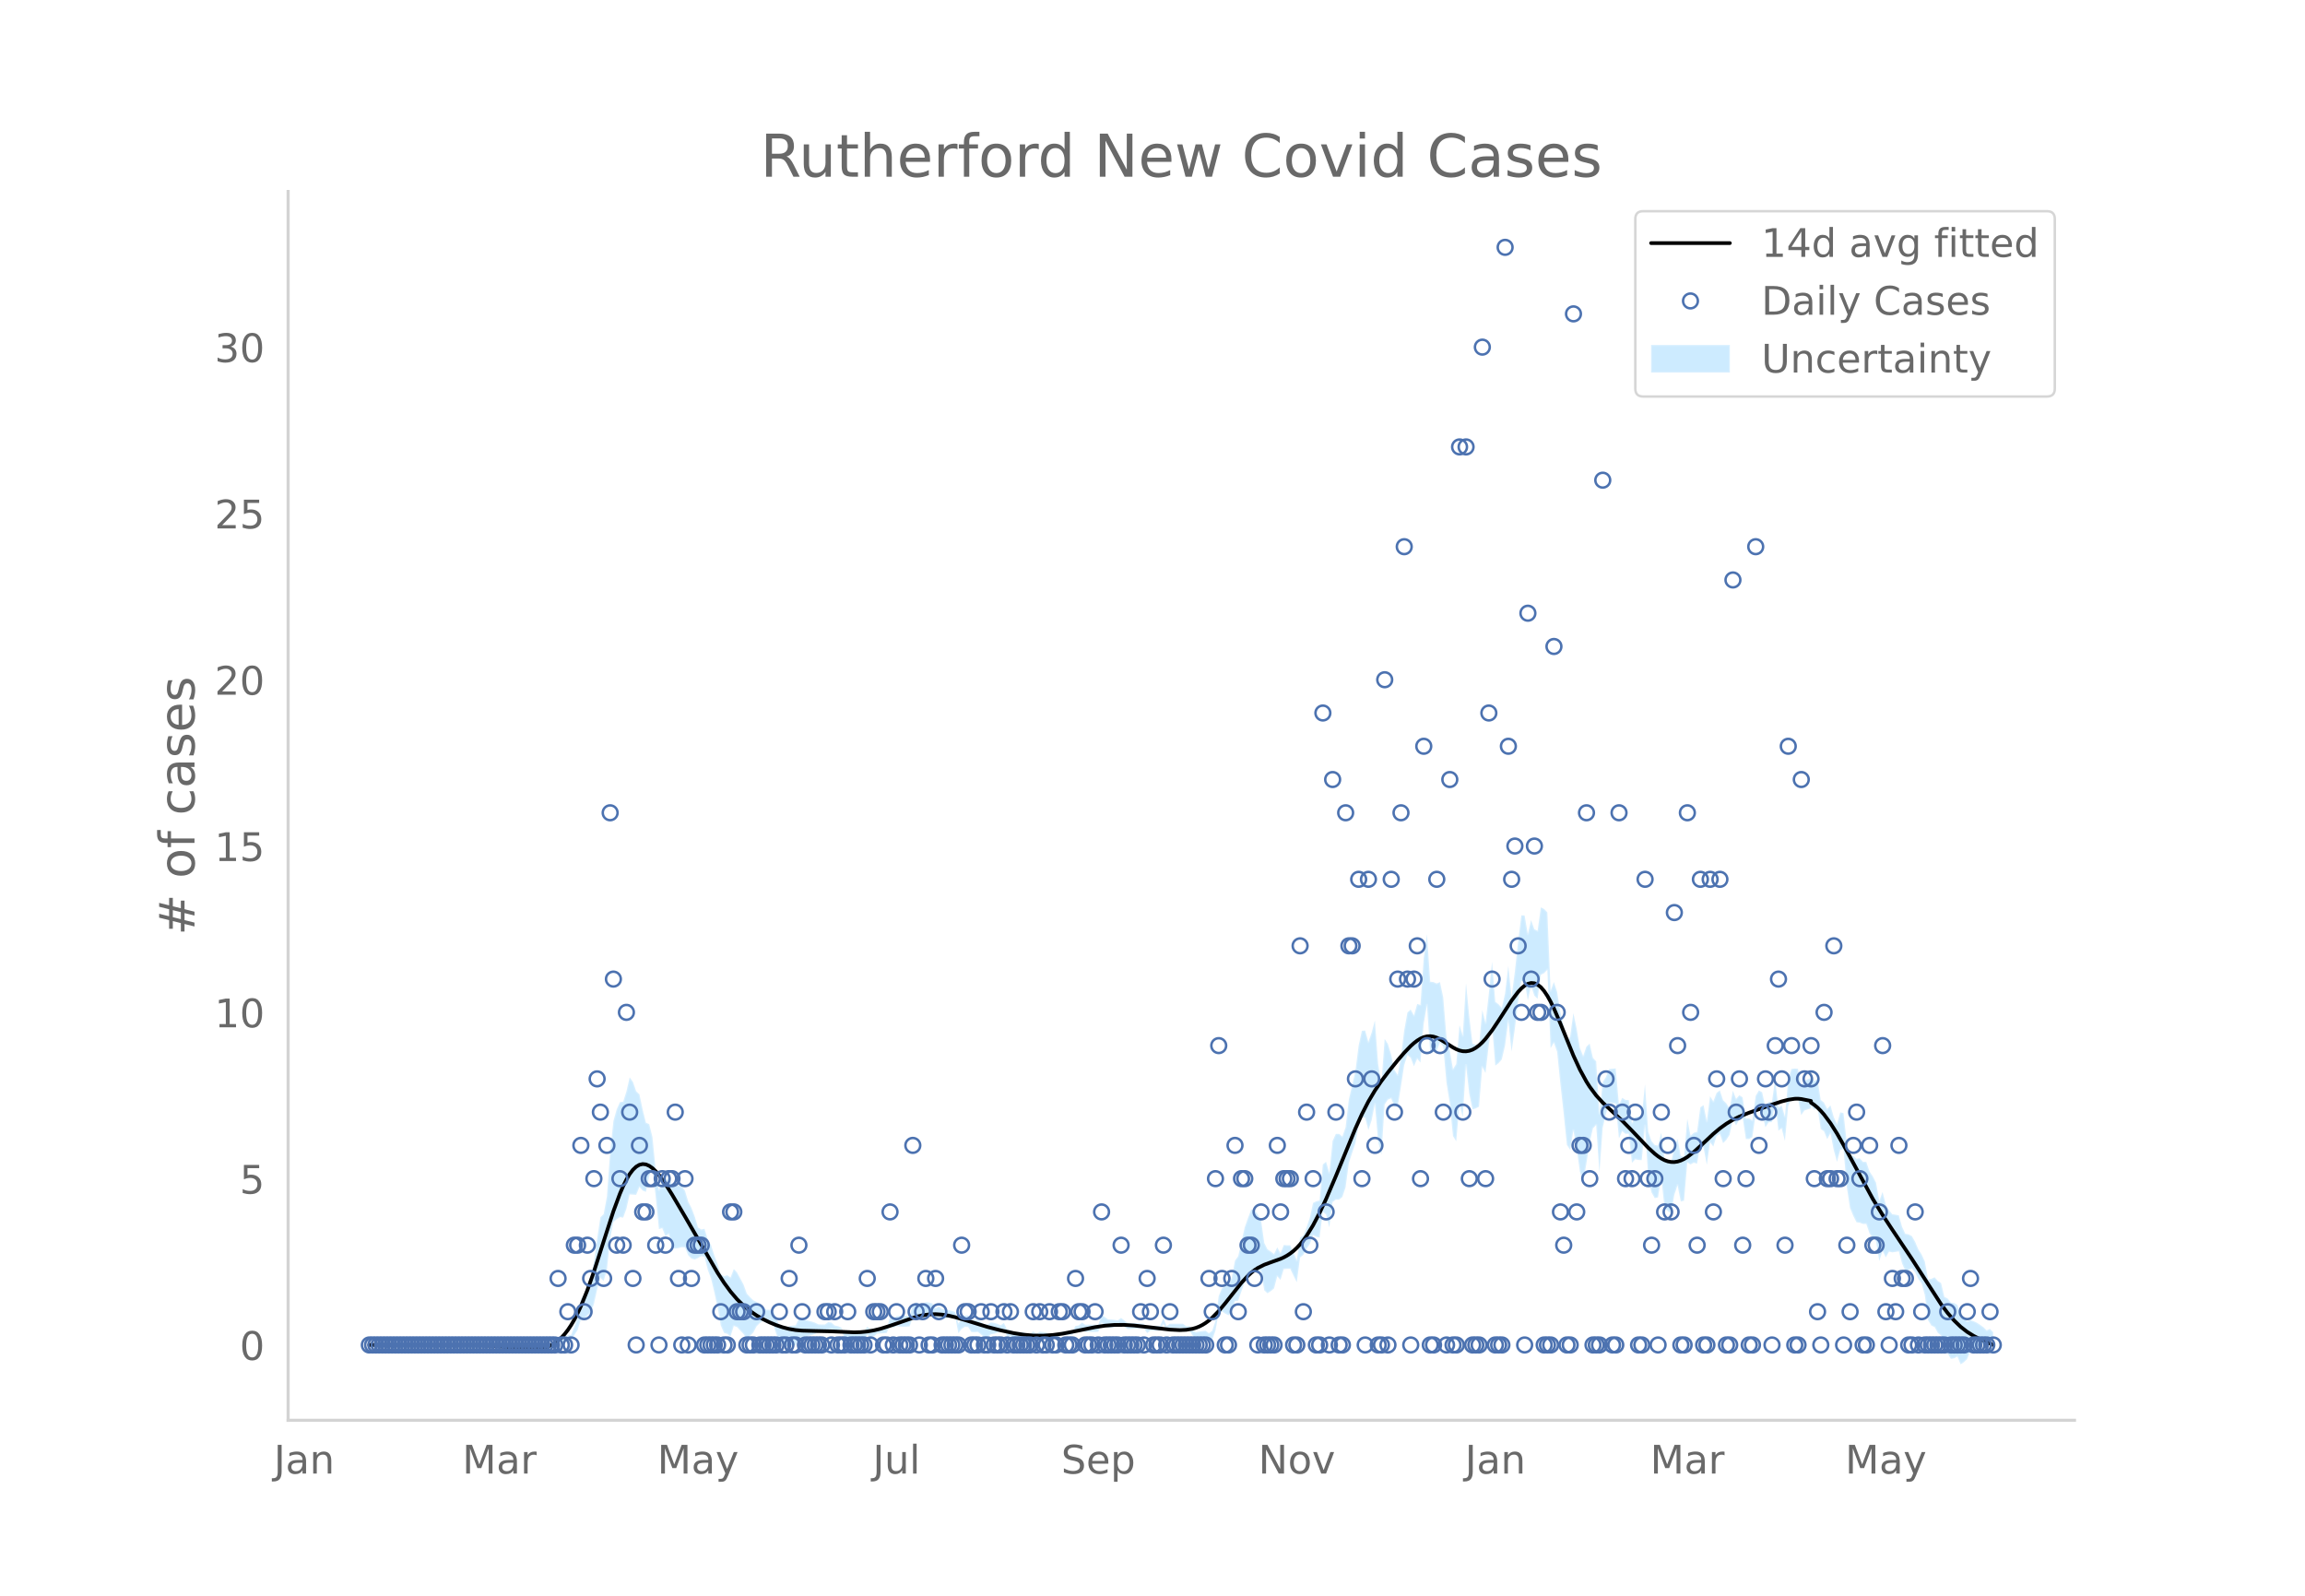<svg height="864" viewBox="0 0 936 648" width="1248" xmlns="http://www.w3.org/2000/svg" xmlns:xlink="http://www.w3.org/1999/xlink"><defs><style>*{stroke-linecap:butt;stroke-linejoin:round}</style></defs><g id="figure_1"><path d="M0 648h936V0H0z" style="fill:#fff" id="patch_1"/><g id="axes_1"><path d="M117 576.72h725.4V77.76H117z" style="fill:none" id="patch_2"/><g id="PolyCollection_1"><defs><path d="M151.294-101.853H225.301l1.322-1.413 1.321.185 1.322.12 1.321-.742 1.322.144 1.322-2.33 1.321-2.04 1.322-4.198 1.321.107 1.322-1.8 1.321-.994 1.322-3.628 1.321-5.922 1.322-4.74 1.321 1.272 1.322-4.455 1.322-12.722 1.321-6.774 1.322-1.105 1.321-.88 1.322.233 1.321-3.606 1.322-5.835 1.321.086 1.322.067 1.322-3.2 1.321 1.476 1.322.52 1.321-6.381 1.322-3.313 1.321 11.64 1.322 13.16 1.321-.376 1.322 3.368 1.322-1.052 1.321 5.825 1.322.176 1.321-.177 1.322-.397 1.321.068 1.322 3.248 1.321 1.342 1.322.348 1.321-.568 1.322-.802 1.322.27 1.321 5.27 1.322 3.555 1.321 5.519 1.322 6.176 1.321 7.36 1.322 3.009 1.321.412 1.322 1.004 1.322-4.243 1.321.484 1.322 1.427 1.321 1.402 1.322 2.132 1.321-1.434 1.322-1.311 1.321-2.55 1.322-1.325 1.322-.863 1.321.893 1.322.024 1.321-.024 1.322 4.228 1.321 3.076 1.322 1.115 1.321 1.228 1.322-.85 1.322.2 1.321.111 1.322-2.999 1.321-.23 1.322-.297 1.321-.386 1.322-.349 1.321-.456 1.322-.652 1.321-.08 1.322.02 1.322-.965 1.321-.202 1.322.775 1.321-.277 1.322-.534 1.321 3.428 1.322.277 1.321.19 1.322.135 1.322.095 1.321.062 1.322.032 1.321-1.968 1.322.92 1.321-.167 1.322-1.166 1.321-.089 1.322-.101 1.322-.118 1.321-3.195 1.322 1.184 1.321-.71 1.322.144 1.321.056 1.322-.028 1.321-.113 1.322-3.389 1.321-.63 1.322.989h1.322l1.321-.989 1.322-.17 1.321-.349 1.322 1.855 1.321-1.142 1.322.82 1.321-.18 1.322-.23 1.322-.303 1.321-.455 1.322 6.906 1.321-1.692 1.322-.864 1.321.061 1.322 2.056 1.321.021 1.322-.08 1.322 1.077 1.321.996 1.322.021 1.321-1.111 1.322-.238 1.321-.366 1.322-.6 1.321-.975 1.322 3.021 1.322-.068 1.321.916 1.322.111 1.321.045 1.322-.015 1.321 1.093 1.322.123 1.321-.946 1.322.964 1.321-1.065 1.322-.141 1.322-.194 1.321-.613 1.322-.079 1.321.902 1.322-.965 1.321-.859 1.322.081 1.321.065h1.322l1.322-1.661 1.321.207 1.322-.756 1.321 1.035 1.322.036 1.321.005 1.322-.025 1.321-.059 1.322-3.595 1.322 1.02 1.321.94 1.322-.073 1.321-.13 1.322-.204 1.321-.924 1.322.918 1.321.965 1.322-.059 1.321-.066 1.322-.074 1.322-.085 1.321-.098 1.322 1.997 1.321-.988 1.322.031 1.321.01 1.322-.01 1.321-2.784 1.322 2.753 1.322-1.028h5.286l1.321.973 1.322.003 1.321 2.073 1.322 1.287 1.322.232 1.321.177 1.322.136 1.321.918 1.322-.912 1.321-3.86 1.322-7.164 1.321-.654 1.322.888 1.322.668 1.321-1.227 1.322-4.575 1.321-.124 1.322-3.835 1.321-3.722 1.322-2.034 1.321-2.31 1.322-.211 1.321.086 1.322-.117 1.322 7.923 1.321 1.222 1.322-.86 1.321-1.067 1.322-4.994 1.321 1.472 1.322-4.363 1.321-.118 1.322-.006 1.322 2.822 1.321 2.61 1.322-10 1.321-1.09 1.322-2.48 1.321-1.92 1.322-3.611 1.321.686 1.322.304 1.322-10.462 1.321 1.104 1.322 5.173 1.321-10.243 1.322-.994 1.321.024 1.322-1.088 1.321-3.939 1.322-9.908 1.321-3.997 1.322-3.923 1.322-6.98 1.321-3.564 1.322.132 1.321 4.966 1.322-3.933 1.321-6.66 1.322 15.224 1.321 5.473 1.322-20.459 1.322-1.978 1.321-.516 1.322 3.402 1.321-.033 1.322-8.155 1.321-8.62 1.322-4.206 1.321 1.183 1.322 3.392 1.322-3.056 1.321 1.546 1.322-15.722 1.321-7.648 1.322 19.307 1.321-.177 1.322-.546 1.321-3.305 1.322 1.532 1.322 14.778 1.321 8.124 1.322 13.518 1.321 2.113 1.322-15.119 1.321 5.364 1.322-21.145 1.321 11.597 1.322 6.36 1.321-.403 1.322-.674 1.322-16.192 1.321 2.49 1.322-11.45 1.321-8.048 1.322 16.515 1.321-1.006 1.322-1.503 1.321-5.636 1.322-10.093 1.322 12.541 1.321-9.186 1.322-10.971 1.321-8.5 1.322-.021 1.321 7.867 1.322-5.91 1.321 4.005 1.322 1.27 1.322-9.741 1.321-.68 1.322-1.366 1.321 31.836 1.322-2.242 1.321 3.731 1.322 12.943 1.321 11.96 1.322 12.887 1.321 1.99 1.322-7.903 1.322 7.208 1.321 9.568 1.322 4.39 1.321-7.77 1.322-8.411 1.321-5.783 1.322-1.403 1.321 19.414 1.322-18.228 1.322-5.627 1.321-4.473 1.322.123 1.321.114 1.322 14.17 1.321-2.956 1.322 1.09 1.321-.062 1.322 11.823 1.322-1.42 1.321.274 1.322.06 1.321-14.008 1.322 21.291 1.321 5.859 1.322 2.276 1.321-.277 1.322-8.231 1.322 12.473 1.321 1.3 1.322 1.053 1.321-7.575 1.322-4.014 1.321 6.627 1.322-.291 1.321-15.523 1.322.799 1.321-.708 1.322.385 1.322-7.39 1.321.894 1.322 6.939 1.321-9.139 1.322 1.728 1.321-4.24 1.322-.87 1.321 3.716 1.322-1.278 1.322-2.072 1.321-6.293 1.322 2.44 1.321-2.377 1.322-.84 1.321 8.746 1.322.062 1.321-.825 1.322-9.368 1.322-1.609 1.321 1.2 1.322 5.785 1.321-1.998 1.322-.09 1.321-8.122 1.322 11.59 1.321-.938 1.322 5.088 1.321-14 1.322-3.319 1.322.202 1.321-.104 1.322 6.76 1.321-1.88 2.643-.874v-1.107l1.322 1.782 1.321-1.141 1.322 8.893 1.322.869 1.321 3.21 1.322-2.432 1.321 6.852 1.322 4.829 1.321-4.864 1.322-.315 1.321 15.206 1.322 8.673 1.322 3.197 1.321 2.614 1.322.205 1.321.497 1.322-.033 1.321 3.83 1.322 1.893 1.321 1.284 1.322 8.04 1.321-4.118 1.322 2.667 1.322-2.356 1.321.312 1.322-.177 1.321-.261 1.322 4.96 1.321 2.982 1.322-.233 1.321-.709 1.322 1.553 1.322 2.713 1.321 1.827 1.322 4.772 1.321 10.143 1.322 2.155 1.321.611 1.322 2.383 1.321 1.042 1.322 6.005 1.322 1.25 1.321 2.22 1.322-.2 1.321-.723 1.322 3.181 1.321-.89 1.322-1.256 1.321-3.358 1.322-.479 1.322-.588 1.321-.892 1.322-.931 1.321-1.299 1.322-1.348 1.321.625v-2.671l-1.321-1.305-1.322.582-1.321-1.299-1.322-.93-1.321-.893-1.322-.588-1.322-.48-1.321.502-1.322-1.256-1.321-.89-1.322-4.537-1.321-.723-1.322-.2-1.321-1.638-1.322-.68-1.322-5.572-1.321-.887-1.322-1.477-1.321.611-1.322.226-1.321-7.223-1.322-2.945-1.321-2.032-1.322-3.075-1.322-2.306-1.321-.71-1.322-.233-1.321-2.805-1.322-4.688-1.321-.261-1.322-.177-1.321-1.617-1.322-2.356-1.322-5.052-1.321 3.6-1.322-7.395-1.321-2.575-1.322-1.966-1.321-3.888-1.322-.033-1.321-1.433-1.322.205-1.321-1.245-1.322-.662-1.322-4.833-1.321-11.807-1.322-.315-1.321 4.784-1.322-2.89-1.321-4.723-1.322 1.425-1.321-2.577-1.322-1.061-1.322-8.471-1.321.788-1.322-2.077v.822l-2.643 1.055-1.321 1.98-1.322-6.746-1.321-.104-1.322.201-1.322 4.4-1.321 14.941-1.322-4.559-1.321.992-1.322-11.564-1.321 9.243-1.322-.09-1.321 1.86-1.322-5.79-1.321-.73-1.322 2.25-1.322 9.926-1.321-.825-1.322.062-1.321-8.619-1.322-.84-1.321 1.481-1.322-3.347-1.321 7.212-1.322-2.072-1.322-1.277-1.321-4.002-1.322 1.059-1.321 3.478-1.322-2.131-1.321 10.156-1.322-6.567-1.321.895-1.322 9.974-1.322.385-1.321 1.222-1.322-6.92-1.321 15.349-1.322-.291-1.321-6.879-1.322 3.703-1.321 5.932-1.322-.876-1.321-.63-1.322-10.68-1.322 5.274-1.321-.276-1.322-1.583-1.321-3.789-1.322-19.227-1.321 13.004-1.322.06-1.321.274-1.322 2.44-1.322-9.402-1.321-.062-1.322-.84-1.321 2.832-1.322-14.77-1.321.113-1.322.123-1.321 3.244-1.322 2.092-1.322 12.643-1.321-21.104-1.322-1.404-1.321-5.782-1.322 1.235-1.321 3.808-1.322-3.329-1.321-7.797-1.322-6.298-1.322 9.462-1.321 1.99-1.322-6.408-1.321-5.404-1.322-8.282-1.321-3.987-1.322 3.546-1.321-31.836-1.322-1.366-1.321-.68-1.322 9.554-1.322-.66-1.321-3.712-1.322 5.667-1.321-7.57-1.322-.02-1.321 10.794-1.322 12.183-1.321 10.108-1.322-12.541-1.322 11.13-1.321 5.942-1.322-1.503-1.321-1.006-1.322-16.287-1.321 13.176-1.322 11.705-1.321-5.228-1.322 14.68-1.322-.675-1.321-.403-1.322-11.005-1.321-13.486-1.322 21.303-1.321-4.284-1.322 15.753-1.321 2.113-1.322-7.706-1.321-5.382-1.322-16.094-1.322-6.186-1.321.554-1.322-.546-1.321-.177-1.322-19.282-1.321 9.717-1.322 19.008-1.321-.383-1.322 4.662-1.322-2.397-1.321 1.184-1.322 7.37-1.321 10.675-1.322 7.28-1.321-1.962-1.322-6.245-1.321-4.375-1.322-1.978-1.322 18.13-1.321-8.033-1.322-17.577-1.321 4.917-1.322 3.785-1.321-4.682-1.322.133-1.321 6.083-1.322 10.385-1.322 5.725-1.321 5.65-1.322 11.316-1.321 3.78-1.322-1.09-1.321.024-1.322 2.866-1.321 12.91-1.322-4.474-1.321 1.103-1.322 14.622-1.322.304-1.321.686-1.322 6.036-1.321 3.868-1.322 3.31-1.321.838-1.322 9.295-1.321-3.178-1.322-2.966-1.322-.006-1.321-.118-1.322 3.354-1.321-2.387-1.322 2.724-1.321-1.067-1.322-.86-1.321-2.637-1.322-9.442-1.322-2.046-1.321-1.844-1.322-.21-1.321 3.478-1.322 3.754-1.321 5.926-1.322 5.812-1.321 1.805-1.322 7.002-1.321 2.632-1.322.668-1.322.888-1.321 3.205-1.322 10.2-1.321 3.86-1.322 1.017-1.321-1.012-1.322.136-1.321.177-1.322.232-1.322-.642-1.321-1.786-1.322.003-1.321-.956h-5.286l-1.322.9-1.322-3.035-1.321 3.004-1.322-.01-1.321.01-1.322.032-1.321.94-1.322-1.861-1.321-.098-1.322-.085-1.322-.074-1.321-.066-1.322-.059-1.321-.964-1.322-1.011-1.321 1.005-1.322-.204-1.321-.13-1.322-.073-1.321-.989-1.322-.91-1.322 4.122-1.321-.058-1.322-.026-1.321.005-1.322.037-1.321-.895-1.322 1.174-1.321.207-1.322 2.197h-1.322l-1.321.065-1.322.081-1.321 1.071-1.322.965-1.321-1.028-1.322-.078-1.321-.614-1.322-.194-1.322-.14-1.321.863-1.322-.965-1.321.984-1.322.123-1.321-.837-1.322-.015-1.321.045-1.322.111-1.321-1.013-1.322-.068-1.322-2.767-1.321.954-1.322-.6-1.321-.366-1.322-.238-1.321.818-1.322.02-1.321-.932-1.322-.853-1.322-.08-1.321.021-1.322-1.803-1.321.062-1.322 1.065-1.321 2.166-1.322-4.67-1.321-.455-1.322-.304-1.322-.229-1.321-.18-1.322-1.11-1.321.788-1.322-2.004-1.321-.349-1.322-.17-1.321.94h-1.322l-1.322-.94-1.321 1.299-1.322 4.33-1.321-.114-1.322-.027-1.321.055-1.322.144-1.321 1.22-1.322-.746-1.321 4.523-1.322-.118-1.322-.101-1.321-.089-1.322.764-1.321-.168-1.322-1.009-1.321 1.891-1.322.032-1.321.062-1.322.095-1.322.135-1.321.19-1.322.277-1.321-2.36-1.322-.534-1.321-.278-1.322-1.154-1.321-.202-1.322.965-1.322.02-1.321-.08-1.322-.653-1.321-.456-1.322-.348-1.321-.386-1.322-.298-1.321-.23-1.322 2.79-1.321.111-1.322.201-1.322 1.078-1.321-.701-1.322-.815-1.321-2.712-1.322-3.49-1.321-.023-1.322.023-1.321-1.037-1.322-.862-1.322-1.326-1.321-.62-1.322-1.31-1.321-1.434-1.322-3.657-1.321-2.457-1.322-2.432-1.321-1.445-1.322 3.474-1.322-.925-1.321.412-1.322-.85-1.321-4.217-1.322-3.471-1.321-4.128-1.322-2.233-1.321-4.379-1.322.271-1.322-.802-1.321-4.427-1.322-3.512-1.321-2.516-1.322-4.47-1.321-1.862-1.322-.396-1.321-.177-1.322.176-1.321-3.822-1.322 2.806-1.322-.491-1.321 3.484-1.322-8.064-1.321-13.444-1.322-5.242-1.321-.593-1.322-5.268-1.321-6.243-1.322-1.27-1.322-3.792-1.321-1.844-1.322 5.742-1.321 4.112-1.322.233-1.321 2.98-1.322 4.682-1.321 12.521-1.322 18.15-1.322 7.121-1.321 1.272-1.322 8.767-1.321 9.513-1.322 6.02-1.321 2.865-1.322 3.988-1.321 2.037-1.322 7.378-1.321 3.75-1.322 3.457-1.322.145-1.321 1.186-1.322.121-1.321.185-1.322 2.445H151.294z" id="m2b395525d1" style="stroke:#fff;stroke-opacity:.2"/></defs><g clip-path="url(#pa2b92eb15b)"><use style="fill:#089fff;fill-opacity:.2;stroke:#fff;stroke-opacity:.2" xlink:href="#m2b395525d1" y="648"/></g></g><path clip-path="url(#pa2b92eb15b)" d="m149.973 546.147 44.933.08 6.607.374 6.608.636 5.286.497 2.643.092 2.643-.137 2.644-.507 1.321-.44 1.322-.594 1.321-.77 1.322-.971 1.321-1.193 1.322-1.438 1.321-1.697 1.322-1.973 1.322-2.26 1.321-2.56 1.322-2.851 2.643-6.52 2.643-7.485 3.964-12.335 3.965-12.247 2.643-7.124 1.322-3.07 1.321-2.675 1.322-2.23 1.321-1.74 1.322-1.253 1.322-.774 1.321-.302 1.322.153 1.321.569 1.322.937 1.321 1.259 1.322 1.534 2.643 3.69 2.643 4.186 5.286 8.97 13.216 22.835 2.643 4.074 2.643 3.6 2.643 3.098 2.643 2.608 2.643 2.171 2.643 1.8 2.644 1.513 2.643 1.295 2.643 1.096 2.643.896 2.643.684 2.643.447 2.643.234 5.286.14 6.608.147 9.251.393 2.643-.078 2.643-.257 2.643-.447 2.643-.633 3.965-1.234 10.572-3.643 2.644-.615 2.643-.372 2.643-.092 2.643.177 2.643.42 2.643.613 3.965 1.156 9.25 2.838 5.287 1.362 5.286 1.128 3.965.632 3.964.356 3.965.042 3.965-.266 3.964-.538 5.287-1.026 7.929-1.614 3.965-.594 3.964-.321 3.965-.01 3.964.256 5.287.597 9.25 1.07 3.965.191 2.643-.114 2.643-.43 1.322-.378 1.322-.514 1.321-.665 1.322-.82 1.321-.972 1.322-1.125 2.643-2.697 2.643-3.17 6.608-8.345 2.643-2.845 1.321-1.216 1.322-1.05 1.321-.875 2.644-1.325 2.643-.977 3.964-1.415 1.322-.602 1.321-.723 1.322-.87 1.322-1.035 1.321-1.221 1.322-1.425 1.321-1.632 1.322-1.837 2.643-4.285 2.643-5.032 2.643-5.641 3.965-9.287 7.929-19.31 2.643-5.838 2.643-5.155 2.643-4.437 2.643-3.878 2.644-3.5 3.964-4.907 2.643-3.057 2.643-2.754 1.322-1.188 1.322-1.017 1.321-.81 1.322-.575 1.321-.329 1.322-.076 1.321.182 1.322.435 1.321.636 2.644 1.631 2.643 1.693 1.321.708 1.322.53 1.321.296 1.322.046 1.321-.21 1.322-.472 1.321-.737 1.322-.99 1.322-1.223 1.321-1.44 2.643-3.435 2.643-3.94 5.287-8.167 2.643-3.503 1.321-1.422 1.322-1.121 1.321-.757 1.322-.337 1.321.107 1.322.569 1.322 1.048 1.321 1.533 1.322 1.977 1.321 2.366 1.322 2.704 2.643 6.163 5.286 13.004 2.643 5.724 2.643 4.852 1.322 2.08 2.643 3.552 2.643 2.887 3.965 3.7 3.964 3.67 3.965 4.047 6.608 6.938 2.643 2.42 1.321 1.036 1.322.88 1.322.692 1.321.478 1.322.256 1.321.032 1.322-.197 1.321-.423 1.322-.628 1.321-.805 2.643-2.03 2.644-2.4 5.286-4.964 2.643-2.215 2.643-1.905 2.643-1.588 2.643-1.298 3.965-1.594 9.25-3.27 3.965-1.3 2.643-.68 2.644-.398 1.321-.03 1.322.124 3.964.79v.687l1.322.893 1.321 1.105 1.322 1.31 1.322 1.504 2.643 3.549 2.643 4.171 2.643 4.65 11.894 21.918 3.964 6.48 3.965 6.029 7.93 11.839 11.893 18.455 2.644 3.516 2.643 3.053 2.643 2.55 2.643 2.059 2.643 1.642 2.643 1.355 3.965 1.744 1.321.556h0" style="fill:none;stroke:#000;stroke-linecap:round;stroke-width:1.5" id="line2d_1"/><g id="line2d_2"><defs><path d="M0 3a3 3 0 1 0 0-6 3 3 0 0 0 0 6z" id="m2017a755ed" style="stroke:#4c72b0"/></defs><g clip-path="url(#pa2b92eb15b)"><use style="fill-opacity:0;stroke:#4c72b0" x="149.973" xlink:href="#m2017a755ed" y="546.147"/><use style="fill-opacity:0;stroke:#4c72b0" x="151.294" xlink:href="#m2017a755ed" y="546.147"/><use style="fill-opacity:0;stroke:#4c72b0" x="152.616" xlink:href="#m2017a755ed" y="546.147"/><use style="fill-opacity:0;stroke:#4c72b0" x="153.937" xlink:href="#m2017a755ed" y="546.147"/><use style="fill-opacity:0;stroke:#4c72b0" x="155.259" xlink:href="#m2017a755ed" y="546.147"/><use style="fill-opacity:0;stroke:#4c72b0" x="156.58" xlink:href="#m2017a755ed" y="546.147"/><use style="fill-opacity:0;stroke:#4c72b0" x="157.902" xlink:href="#m2017a755ed" y="546.147"/><use style="fill-opacity:0;stroke:#4c72b0" x="159.224" xlink:href="#m2017a755ed" y="546.147"/><use style="fill-opacity:0;stroke:#4c72b0" x="160.545" xlink:href="#m2017a755ed" y="546.147"/><use style="fill-opacity:0;stroke:#4c72b0" x="161.867" xlink:href="#m2017a755ed" y="546.147"/><use style="fill-opacity:0;stroke:#4c72b0" x="163.188" xlink:href="#m2017a755ed" y="546.147"/><use style="fill-opacity:0;stroke:#4c72b0" x="164.51" xlink:href="#m2017a755ed" y="546.147"/><use style="fill-opacity:0;stroke:#4c72b0" x="165.831" xlink:href="#m2017a755ed" y="546.147"/><use style="fill-opacity:0;stroke:#4c72b0" x="167.153" xlink:href="#m2017a755ed" y="546.147"/><use style="fill-opacity:0;stroke:#4c72b0" x="168.474" xlink:href="#m2017a755ed" y="546.147"/><use style="fill-opacity:0;stroke:#4c72b0" x="169.796" xlink:href="#m2017a755ed" y="546.147"/><use style="fill-opacity:0;stroke:#4c72b0" x="171.118" xlink:href="#m2017a755ed" y="546.147"/><use style="fill-opacity:0;stroke:#4c72b0" x="172.439" xlink:href="#m2017a755ed" y="546.147"/><use style="fill-opacity:0;stroke:#4c72b0" x="173.761" xlink:href="#m2017a755ed" y="546.147"/><use style="fill-opacity:0;stroke:#4c72b0" x="175.082" xlink:href="#m2017a755ed" y="546.147"/><use style="fill-opacity:0;stroke:#4c72b0" x="176.404" xlink:href="#m2017a755ed" y="546.147"/><use style="fill-opacity:0;stroke:#4c72b0" x="177.725" xlink:href="#m2017a755ed" y="546.147"/><use style="fill-opacity:0;stroke:#4c72b0" x="179.047" xlink:href="#m2017a755ed" y="546.147"/><use style="fill-opacity:0;stroke:#4c72b0" x="180.368" xlink:href="#m2017a755ed" y="546.147"/><use style="fill-opacity:0;stroke:#4c72b0" x="181.69" xlink:href="#m2017a755ed" y="546.147"/><use style="fill-opacity:0;stroke:#4c72b0" x="183.012" xlink:href="#m2017a755ed" y="546.147"/><use style="fill-opacity:0;stroke:#4c72b0" x="184.333" xlink:href="#m2017a755ed" y="546.147"/><use style="fill-opacity:0;stroke:#4c72b0" x="185.655" xlink:href="#m2017a755ed" y="546.147"/><use style="fill-opacity:0;stroke:#4c72b0" x="186.976" xlink:href="#m2017a755ed" y="546.147"/><use style="fill-opacity:0;stroke:#4c72b0" x="188.298" xlink:href="#m2017a755ed" y="546.147"/><use style="fill-opacity:0;stroke:#4c72b0" x="189.619" xlink:href="#m2017a755ed" y="546.147"/><use style="fill-opacity:0;stroke:#4c72b0" x="190.941" xlink:href="#m2017a755ed" y="546.147"/><use style="fill-opacity:0;stroke:#4c72b0" x="192.262" xlink:href="#m2017a755ed" y="546.147"/><use style="fill-opacity:0;stroke:#4c72b0" x="193.584" xlink:href="#m2017a755ed" y="546.147"/><use style="fill-opacity:0;stroke:#4c72b0" x="194.906" xlink:href="#m2017a755ed" y="546.147"/><use style="fill-opacity:0;stroke:#4c72b0" x="196.227" xlink:href="#m2017a755ed" y="546.147"/><use style="fill-opacity:0;stroke:#4c72b0" x="197.549" xlink:href="#m2017a755ed" y="546.147"/><use style="fill-opacity:0;stroke:#4c72b0" x="198.87" xlink:href="#m2017a755ed" y="546.147"/><use style="fill-opacity:0;stroke:#4c72b0" x="200.192" xlink:href="#m2017a755ed" y="546.147"/><use style="fill-opacity:0;stroke:#4c72b0" x="201.513" xlink:href="#m2017a755ed" y="546.147"/><use style="fill-opacity:0;stroke:#4c72b0" x="202.835" xlink:href="#m2017a755ed" y="546.147"/><use style="fill-opacity:0;stroke:#4c72b0" x="204.156" xlink:href="#m2017a755ed" y="546.147"/><use style="fill-opacity:0;stroke:#4c72b0" x="205.478" xlink:href="#m2017a755ed" y="546.147"/><use style="fill-opacity:0;stroke:#4c72b0" x="206.799" xlink:href="#m2017a755ed" y="546.147"/><use style="fill-opacity:0;stroke:#4c72b0" x="208.121" xlink:href="#m2017a755ed" y="546.147"/><use style="fill-opacity:0;stroke:#4c72b0" x="209.443" xlink:href="#m2017a755ed" y="546.147"/><use style="fill-opacity:0;stroke:#4c72b0" x="210.764" xlink:href="#m2017a755ed" y="546.147"/><use style="fill-opacity:0;stroke:#4c72b0" x="212.086" xlink:href="#m2017a755ed" y="546.147"/><use style="fill-opacity:0;stroke:#4c72b0" x="213.407" xlink:href="#m2017a755ed" y="546.147"/><use style="fill-opacity:0;stroke:#4c72b0" x="214.729" xlink:href="#m2017a755ed" y="546.147"/><use style="fill-opacity:0;stroke:#4c72b0" x="216.05" xlink:href="#m2017a755ed" y="546.147"/><use style="fill-opacity:0;stroke:#4c72b0" x="217.372" xlink:href="#m2017a755ed" y="546.147"/><use style="fill-opacity:0;stroke:#4c72b0" x="218.693" xlink:href="#m2017a755ed" y="546.147"/><use style="fill-opacity:0;stroke:#4c72b0" x="220.015" xlink:href="#m2017a755ed" y="546.147"/><use style="fill-opacity:0;stroke:#4c72b0" x="221.337" xlink:href="#m2017a755ed" y="546.147"/><use style="fill-opacity:0;stroke:#4c72b0" x="222.658" xlink:href="#m2017a755ed" y="546.147"/><use style="fill-opacity:0;stroke:#4c72b0" x="223.98" xlink:href="#m2017a755ed" y="546.147"/><use style="fill-opacity:0;stroke:#4c72b0" x="225.301" xlink:href="#m2017a755ed" y="546.147"/><use style="fill-opacity:0;stroke:#4c72b0" x="226.623" xlink:href="#m2017a755ed" y="519.135"/><use style="fill-opacity:0;stroke:#4c72b0" x="227.944" xlink:href="#m2017a755ed" y="546.147"/><use style="fill-opacity:0;stroke:#4c72b0" x="229.266" xlink:href="#m2017a755ed" y="546.147"/><use style="fill-opacity:0;stroke:#4c72b0" x="230.587" xlink:href="#m2017a755ed" y="532.641"/><use style="fill-opacity:0;stroke:#4c72b0" x="231.909" xlink:href="#m2017a755ed" y="546.147"/><use style="fill-opacity:0;stroke:#4c72b0" x="233.231" xlink:href="#m2017a755ed" y="505.629"/><use style="fill-opacity:0;stroke:#4c72b0" x="234.552" xlink:href="#m2017a755ed" y="505.629"/><use style="fill-opacity:0;stroke:#4c72b0" x="235.874" xlink:href="#m2017a755ed" y="465.11"/><use style="fill-opacity:0;stroke:#4c72b0" x="237.195" xlink:href="#m2017a755ed" y="532.641"/><use style="fill-opacity:0;stroke:#4c72b0" x="238.517" xlink:href="#m2017a755ed" y="505.629"/><use style="fill-opacity:0;stroke:#4c72b0" x="239.838" xlink:href="#m2017a755ed" y="519.135"/><use style="fill-opacity:0;stroke:#4c72b0" x="241.16" xlink:href="#m2017a755ed" y="478.616"/><use style="fill-opacity:0;stroke:#4c72b0" x="242.481" xlink:href="#m2017a755ed" y="438.097"/><use style="fill-opacity:0;stroke:#4c72b0" x="243.803" xlink:href="#m2017a755ed" y="451.603"/><use style="fill-opacity:0;stroke:#4c72b0" x="245.124" xlink:href="#m2017a755ed" y="519.135"/><use style="fill-opacity:0;stroke:#4c72b0" x="246.446" xlink:href="#m2017a755ed" y="465.11"/><use style="fill-opacity:0;stroke:#4c72b0" x="247.768" xlink:href="#m2017a755ed" y="330.047"/><use style="fill-opacity:0;stroke:#4c72b0" x="249.089" xlink:href="#m2017a755ed" y="397.578"/><use style="fill-opacity:0;stroke:#4c72b0" x="250.411" xlink:href="#m2017a755ed" y="505.629"/><use style="fill-opacity:0;stroke:#4c72b0" x="251.732" xlink:href="#m2017a755ed" y="478.616"/><use style="fill-opacity:0;stroke:#4c72b0" x="253.054" xlink:href="#m2017a755ed" y="505.629"/><use style="fill-opacity:0;stroke:#4c72b0" x="254.375" xlink:href="#m2017a755ed" y="411.085"/><use style="fill-opacity:0;stroke:#4c72b0" x="255.697" xlink:href="#m2017a755ed" y="451.603"/><use style="fill-opacity:0;stroke:#4c72b0" x="257.018" xlink:href="#m2017a755ed" y="519.135"/><use style="fill-opacity:0;stroke:#4c72b0" x="258.34" xlink:href="#m2017a755ed" y="546.147"/><use style="fill-opacity:0;stroke:#4c72b0" x="259.662" xlink:href="#m2017a755ed" y="465.11"/><use style="fill-opacity:0;stroke:#4c72b0" x="260.983" xlink:href="#m2017a755ed" y="492.122"/><use style="fill-opacity:0;stroke:#4c72b0" x="262.305" xlink:href="#m2017a755ed" y="492.122"/><use style="fill-opacity:0;stroke:#4c72b0" x="263.626" xlink:href="#m2017a755ed" y="478.616"/><use style="fill-opacity:0;stroke:#4c72b0" x="264.948" xlink:href="#m2017a755ed" y="478.616"/><use style="fill-opacity:0;stroke:#4c72b0" x="266.269" xlink:href="#m2017a755ed" y="505.629"/><use style="fill-opacity:0;stroke:#4c72b0" x="267.591" xlink:href="#m2017a755ed" y="546.147"/><use style="fill-opacity:0;stroke:#4c72b0" x="268.912" xlink:href="#m2017a755ed" y="478.616"/><use style="fill-opacity:0;stroke:#4c72b0" x="270.234" xlink:href="#m2017a755ed" y="505.629"/><use style="fill-opacity:0;stroke:#4c72b0" x="271.556" xlink:href="#m2017a755ed" y="478.616"/><use style="fill-opacity:0;stroke:#4c72b0" x="272.877" xlink:href="#m2017a755ed" y="478.616"/><use style="fill-opacity:0;stroke:#4c72b0" x="274.199" xlink:href="#m2017a755ed" y="451.603"/><use style="fill-opacity:0;stroke:#4c72b0" x="275.52" xlink:href="#m2017a755ed" y="519.135"/><use style="fill-opacity:0;stroke:#4c72b0" x="276.842" xlink:href="#m2017a755ed" y="546.147"/><use style="fill-opacity:0;stroke:#4c72b0" x="278.163" xlink:href="#m2017a755ed" y="478.616"/><use style="fill-opacity:0;stroke:#4c72b0" x="279.485" xlink:href="#m2017a755ed" y="546.147"/><use style="fill-opacity:0;stroke:#4c72b0" x="280.806" xlink:href="#m2017a755ed" y="519.135"/><use style="fill-opacity:0;stroke:#4c72b0" x="282.128" xlink:href="#m2017a755ed" y="505.629"/><use style="fill-opacity:0;stroke:#4c72b0" x="283.449" xlink:href="#m2017a755ed" y="505.629"/><use style="fill-opacity:0;stroke:#4c72b0" x="284.771" xlink:href="#m2017a755ed" y="505.629"/><use style="fill-opacity:0;stroke:#4c72b0" x="286.093" xlink:href="#m2017a755ed" y="546.147"/><use style="fill-opacity:0;stroke:#4c72b0" x="287.414" xlink:href="#m2017a755ed" y="546.147"/><use style="fill-opacity:0;stroke:#4c72b0" x="288.736" xlink:href="#m2017a755ed" y="546.147"/><use style="fill-opacity:0;stroke:#4c72b0" x="290.057" xlink:href="#m2017a755ed" y="546.147"/><use style="fill-opacity:0;stroke:#4c72b0" x="291.379" xlink:href="#m2017a755ed" y="546.147"/><use style="fill-opacity:0;stroke:#4c72b0" x="292.7" xlink:href="#m2017a755ed" y="532.641"/><use style="fill-opacity:0;stroke:#4c72b0" x="294.022" xlink:href="#m2017a755ed" y="546.147"/><use style="fill-opacity:0;stroke:#4c72b0" x="295.343" xlink:href="#m2017a755ed" y="546.147"/><use style="fill-opacity:0;stroke:#4c72b0" x="296.665" xlink:href="#m2017a755ed" y="492.122"/><use style="fill-opacity:0;stroke:#4c72b0" x="297.987" xlink:href="#m2017a755ed" y="492.122"/><use style="fill-opacity:0;stroke:#4c72b0" x="299.308" xlink:href="#m2017a755ed" y="532.641"/><use style="fill-opacity:0;stroke:#4c72b0" x="300.63" xlink:href="#m2017a755ed" y="532.641"/><use style="fill-opacity:0;stroke:#4c72b0" x="301.951" xlink:href="#m2017a755ed" y="532.641"/><use style="fill-opacity:0;stroke:#4c72b0" x="303.273" xlink:href="#m2017a755ed" y="546.147"/><use style="fill-opacity:0;stroke:#4c72b0" x="304.594" xlink:href="#m2017a755ed" y="546.147"/><use style="fill-opacity:0;stroke:#4c72b0" x="305.916" xlink:href="#m2017a755ed" y="546.147"/><use style="fill-opacity:0;stroke:#4c72b0" x="307.237" xlink:href="#m2017a755ed" y="532.641"/><use style="fill-opacity:0;stroke:#4c72b0" x="308.559" xlink:href="#m2017a755ed" y="546.147"/><use style="fill-opacity:0;stroke:#4c72b0" x="309.881" xlink:href="#m2017a755ed" y="546.147"/><use style="fill-opacity:0;stroke:#4c72b0" x="311.202" xlink:href="#m2017a755ed" y="546.147"/><use style="fill-opacity:0;stroke:#4c72b0" x="312.524" xlink:href="#m2017a755ed" y="546.147"/><use style="fill-opacity:0;stroke:#4c72b0" x="313.845" xlink:href="#m2017a755ed" y="546.147"/><use style="fill-opacity:0;stroke:#4c72b0" x="315.167" xlink:href="#m2017a755ed" y="546.147"/><use style="fill-opacity:0;stroke:#4c72b0" x="316.488" xlink:href="#m2017a755ed" y="532.641"/><use style="fill-opacity:0;stroke:#4c72b0" x="317.81" xlink:href="#m2017a755ed" y="546.147"/><use style="fill-opacity:0;stroke:#4c72b0" x="319.131" xlink:href="#m2017a755ed" y="546.147"/><use style="fill-opacity:0;stroke:#4c72b0" x="320.453" xlink:href="#m2017a755ed" y="519.135"/><use style="fill-opacity:0;stroke:#4c72b0" x="321.775" xlink:href="#m2017a755ed" y="546.147"/><use style="fill-opacity:0;stroke:#4c72b0" x="323.096" xlink:href="#m2017a755ed" y="546.147"/><use style="fill-opacity:0;stroke:#4c72b0" x="324.418" xlink:href="#m2017a755ed" y="505.629"/><use style="fill-opacity:0;stroke:#4c72b0" x="325.739" xlink:href="#m2017a755ed" y="532.641"/><use style="fill-opacity:0;stroke:#4c72b0" x="327.061" xlink:href="#m2017a755ed" y="546.147"/><use style="fill-opacity:0;stroke:#4c72b0" x="328.382" xlink:href="#m2017a755ed" y="546.147"/><use style="fill-opacity:0;stroke:#4c72b0" x="329.704" xlink:href="#m2017a755ed" y="546.147"/><use style="fill-opacity:0;stroke:#4c72b0" x="331.025" xlink:href="#m2017a755ed" y="546.147"/><use style="fill-opacity:0;stroke:#4c72b0" x="332.347" xlink:href="#m2017a755ed" y="546.147"/><use style="fill-opacity:0;stroke:#4c72b0" x="333.668" xlink:href="#m2017a755ed" y="546.147"/><use style="fill-opacity:0;stroke:#4c72b0" x="334.99" xlink:href="#m2017a755ed" y="532.641"/><use style="fill-opacity:0;stroke:#4c72b0" x="336.312" xlink:href="#m2017a755ed" y="532.641"/><use style="fill-opacity:0;stroke:#4c72b0" x="337.633" xlink:href="#m2017a755ed" y="546.147"/><use style="fill-opacity:0;stroke:#4c72b0" x="338.955" xlink:href="#m2017a755ed" y="532.641"/><use style="fill-opacity:0;stroke:#4c72b0" x="340.276" xlink:href="#m2017a755ed" y="546.147"/><use style="fill-opacity:0;stroke:#4c72b0" x="341.598" xlink:href="#m2017a755ed" y="546.147"/><use style="fill-opacity:0;stroke:#4c72b0" x="342.919" xlink:href="#m2017a755ed" y="546.147"/><use style="fill-opacity:0;stroke:#4c72b0" x="344.241" xlink:href="#m2017a755ed" y="532.641"/><use style="fill-opacity:0;stroke:#4c72b0" x="345.562" xlink:href="#m2017a755ed" y="546.147"/><use style="fill-opacity:0;stroke:#4c72b0" x="346.884" xlink:href="#m2017a755ed" y="546.147"/><use style="fill-opacity:0;stroke:#4c72b0" x="348.206" xlink:href="#m2017a755ed" y="546.147"/><use style="fill-opacity:0;stroke:#4c72b0" x="349.527" xlink:href="#m2017a755ed" y="546.147"/><use style="fill-opacity:0;stroke:#4c72b0" x="350.849" xlink:href="#m2017a755ed" y="546.147"/><use style="fill-opacity:0;stroke:#4c72b0" x="352.17" xlink:href="#m2017a755ed" y="519.135"/><use style="fill-opacity:0;stroke:#4c72b0" x="353.492" xlink:href="#m2017a755ed" y="546.147"/><use style="fill-opacity:0;stroke:#4c72b0" x="354.813" xlink:href="#m2017a755ed" y="532.641"/><use style="fill-opacity:0;stroke:#4c72b0" x="356.135" xlink:href="#m2017a755ed" y="532.641"/><use style="fill-opacity:0;stroke:#4c72b0" x="357.456" xlink:href="#m2017a755ed" y="532.641"/><use style="fill-opacity:0;stroke:#4c72b0" x="358.778" xlink:href="#m2017a755ed" y="546.147"/><use style="fill-opacity:0;stroke:#4c72b0" x="360.1" xlink:href="#m2017a755ed" y="546.147"/><use style="fill-opacity:0;stroke:#4c72b0" x="361.421" xlink:href="#m2017a755ed" y="492.122"/><use style="fill-opacity:0;stroke:#4c72b0" x="362.743" xlink:href="#m2017a755ed" y="546.147"/><use style="fill-opacity:0;stroke:#4c72b0" x="364.064" xlink:href="#m2017a755ed" y="532.641"/><use style="fill-opacity:0;stroke:#4c72b0" x="365.386" xlink:href="#m2017a755ed" y="546.147"/><use style="fill-opacity:0;stroke:#4c72b0" x="366.707" xlink:href="#m2017a755ed" y="546.147"/><use style="fill-opacity:0;stroke:#4c72b0" x="368.029" xlink:href="#m2017a755ed" y="546.147"/><use style="fill-opacity:0;stroke:#4c72b0" x="369.35" xlink:href="#m2017a755ed" y="546.147"/><use style="fill-opacity:0;stroke:#4c72b0" x="370.672" xlink:href="#m2017a755ed" y="465.11"/><use style="fill-opacity:0;stroke:#4c72b0" x="371.993" xlink:href="#m2017a755ed" y="532.641"/><use style="fill-opacity:0;stroke:#4c72b0" x="373.315" xlink:href="#m2017a755ed" y="546.147"/><use style="fill-opacity:0;stroke:#4c72b0" x="374.637" xlink:href="#m2017a755ed" y="532.641"/><use style="fill-opacity:0;stroke:#4c72b0" x="375.958" xlink:href="#m2017a755ed" y="519.135"/><use style="fill-opacity:0;stroke:#4c72b0" x="377.28" xlink:href="#m2017a755ed" y="546.147"/><use style="fill-opacity:0;stroke:#4c72b0" x="378.601" xlink:href="#m2017a755ed" y="546.147"/><use style="fill-opacity:0;stroke:#4c72b0" x="379.923" xlink:href="#m2017a755ed" y="519.135"/><use style="fill-opacity:0;stroke:#4c72b0" x="381.244" xlink:href="#m2017a755ed" y="532.641"/><use style="fill-opacity:0;stroke:#4c72b0" x="382.566" xlink:href="#m2017a755ed" y="546.147"/><use style="fill-opacity:0;stroke:#4c72b0" x="383.887" xlink:href="#m2017a755ed" y="546.147"/><use style="fill-opacity:0;stroke:#4c72b0" x="385.209" xlink:href="#m2017a755ed" y="546.147"/><use style="fill-opacity:0;stroke:#4c72b0" x="386.531" xlink:href="#m2017a755ed" y="546.147"/><use style="fill-opacity:0;stroke:#4c72b0" x="387.852" xlink:href="#m2017a755ed" y="546.147"/><use style="fill-opacity:0;stroke:#4c72b0" x="389.174" xlink:href="#m2017a755ed" y="546.147"/><use style="fill-opacity:0;stroke:#4c72b0" x="390.495" xlink:href="#m2017a755ed" y="505.629"/><use style="fill-opacity:0;stroke:#4c72b0" x="391.817" xlink:href="#m2017a755ed" y="532.641"/><use style="fill-opacity:0;stroke:#4c72b0" x="393.138" xlink:href="#m2017a755ed" y="532.641"/><use style="fill-opacity:0;stroke:#4c72b0" x="394.46" xlink:href="#m2017a755ed" y="546.147"/><use style="fill-opacity:0;stroke:#4c72b0" x="395.781" xlink:href="#m2017a755ed" y="546.147"/><use style="fill-opacity:0;stroke:#4c72b0" x="397.103" xlink:href="#m2017a755ed" y="546.147"/><use style="fill-opacity:0;stroke:#4c72b0" x="398.425" xlink:href="#m2017a755ed" y="532.641"/><use style="fill-opacity:0;stroke:#4c72b0" x="399.746" xlink:href="#m2017a755ed" y="546.147"/><use style="fill-opacity:0;stroke:#4c72b0" x="401.068" xlink:href="#m2017a755ed" y="546.147"/><use style="fill-opacity:0;stroke:#4c72b0" x="402.389" xlink:href="#m2017a755ed" y="532.641"/><use style="fill-opacity:0;stroke:#4c72b0" x="403.711" xlink:href="#m2017a755ed" y="546.147"/><use style="fill-opacity:0;stroke:#4c72b0" x="405.032" xlink:href="#m2017a755ed" y="546.147"/><use style="fill-opacity:0;stroke:#4c72b0" x="406.354" xlink:href="#m2017a755ed" y="546.147"/><use style="fill-opacity:0;stroke:#4c72b0" x="407.675" xlink:href="#m2017a755ed" y="532.641"/><use style="fill-opacity:0;stroke:#4c72b0" x="408.997" xlink:href="#m2017a755ed" y="546.147"/><use style="fill-opacity:0;stroke:#4c72b0" x="410.319" xlink:href="#m2017a755ed" y="532.641"/><use style="fill-opacity:0;stroke:#4c72b0" x="411.64" xlink:href="#m2017a755ed" y="546.147"/><use style="fill-opacity:0;stroke:#4c72b0" x="412.962" xlink:href="#m2017a755ed" y="546.147"/><use style="fill-opacity:0;stroke:#4c72b0" x="414.283" xlink:href="#m2017a755ed" y="546.147"/><use style="fill-opacity:0;stroke:#4c72b0" x="415.605" xlink:href="#m2017a755ed" y="546.147"/><use style="fill-opacity:0;stroke:#4c72b0" x="416.926" xlink:href="#m2017a755ed" y="546.147"/><use style="fill-opacity:0;stroke:#4c72b0" x="418.248" xlink:href="#m2017a755ed" y="546.147"/><use style="fill-opacity:0;stroke:#4c72b0" x="419.569" xlink:href="#m2017a755ed" y="532.641"/><use style="fill-opacity:0;stroke:#4c72b0" x="420.891" xlink:href="#m2017a755ed" y="546.147"/><use style="fill-opacity:0;stroke:#4c72b0" x="422.212" xlink:href="#m2017a755ed" y="532.641"/><use style="fill-opacity:0;stroke:#4c72b0" x="423.534" xlink:href="#m2017a755ed" y="546.147"/><use style="fill-opacity:0;stroke:#4c72b0" x="424.856" xlink:href="#m2017a755ed" y="546.147"/><use style="fill-opacity:0;stroke:#4c72b0" x="426.177" xlink:href="#m2017a755ed" y="532.641"/><use style="fill-opacity:0;stroke:#4c72b0" x="427.499" xlink:href="#m2017a755ed" y="546.147"/><use style="fill-opacity:0;stroke:#4c72b0" x="428.82" xlink:href="#m2017a755ed" y="546.147"/><use style="fill-opacity:0;stroke:#4c72b0" x="430.142" xlink:href="#m2017a755ed" y="532.641"/><use style="fill-opacity:0;stroke:#4c72b0" x="431.463" xlink:href="#m2017a755ed" y="532.641"/><use style="fill-opacity:0;stroke:#4c72b0" x="432.785" xlink:href="#m2017a755ed" y="546.147"/><use style="fill-opacity:0;stroke:#4c72b0" x="434.106" xlink:href="#m2017a755ed" y="546.147"/><use style="fill-opacity:0;stroke:#4c72b0" x="435.428" xlink:href="#m2017a755ed" y="546.147"/><use style="fill-opacity:0;stroke:#4c72b0" x="436.75" xlink:href="#m2017a755ed" y="519.135"/><use style="fill-opacity:0;stroke:#4c72b0" x="438.071" xlink:href="#m2017a755ed" y="532.641"/><use style="fill-opacity:0;stroke:#4c72b0" x="439.393" xlink:href="#m2017a755ed" y="532.641"/><use style="fill-opacity:0;stroke:#4c72b0" x="440.714" xlink:href="#m2017a755ed" y="546.147"/><use style="fill-opacity:0;stroke:#4c72b0" x="442.036" xlink:href="#m2017a755ed" y="546.147"/><use style="fill-opacity:0;stroke:#4c72b0" x="443.357" xlink:href="#m2017a755ed" y="546.147"/><use style="fill-opacity:0;stroke:#4c72b0" x="444.679" xlink:href="#m2017a755ed" y="532.641"/><use style="fill-opacity:0;stroke:#4c72b0" x="446" xlink:href="#m2017a755ed" y="546.147"/><use style="fill-opacity:0;stroke:#4c72b0" x="447.322" xlink:href="#m2017a755ed" y="492.122"/><use style="fill-opacity:0;stroke:#4c72b0" x="448.644" xlink:href="#m2017a755ed" y="546.147"/><use style="fill-opacity:0;stroke:#4c72b0" x="449.965" xlink:href="#m2017a755ed" y="546.147"/><use style="fill-opacity:0;stroke:#4c72b0" x="451.287" xlink:href="#m2017a755ed" y="546.147"/><use style="fill-opacity:0;stroke:#4c72b0" x="452.608" xlink:href="#m2017a755ed" y="546.147"/><use style="fill-opacity:0;stroke:#4c72b0" x="453.93" xlink:href="#m2017a755ed" y="546.147"/><use style="fill-opacity:0;stroke:#4c72b0" x="455.251" xlink:href="#m2017a755ed" y="505.629"/><use style="fill-opacity:0;stroke:#4c72b0" x="456.573" xlink:href="#m2017a755ed" y="546.147"/><use style="fill-opacity:0;stroke:#4c72b0" x="457.894" xlink:href="#m2017a755ed" y="546.147"/><use style="fill-opacity:0;stroke:#4c72b0" x="459.216" xlink:href="#m2017a755ed" y="546.147"/><use style="fill-opacity:0;stroke:#4c72b0" x="460.537" xlink:href="#m2017a755ed" y="546.147"/><use style="fill-opacity:0;stroke:#4c72b0" x="461.859" xlink:href="#m2017a755ed" y="546.147"/><use style="fill-opacity:0;stroke:#4c72b0" x="463.181" xlink:href="#m2017a755ed" y="532.641"/><use style="fill-opacity:0;stroke:#4c72b0" x="464.502" xlink:href="#m2017a755ed" y="546.147"/><use style="fill-opacity:0;stroke:#4c72b0" x="465.824" xlink:href="#m2017a755ed" y="519.135"/><use style="fill-opacity:0;stroke:#4c72b0" x="467.145" xlink:href="#m2017a755ed" y="532.641"/><use style="fill-opacity:0;stroke:#4c72b0" x="468.467" xlink:href="#m2017a755ed" y="546.147"/><use style="fill-opacity:0;stroke:#4c72b0" x="469.788" xlink:href="#m2017a755ed" y="546.147"/><use style="fill-opacity:0;stroke:#4c72b0" x="471.11" xlink:href="#m2017a755ed" y="546.147"/><use style="fill-opacity:0;stroke:#4c72b0" x="472.431" xlink:href="#m2017a755ed" y="505.629"/><use style="fill-opacity:0;stroke:#4c72b0" x="473.753" xlink:href="#m2017a755ed" y="546.147"/><use style="fill-opacity:0;stroke:#4c72b0" x="475.075" xlink:href="#m2017a755ed" y="532.641"/><use style="fill-opacity:0;stroke:#4c72b0" x="476.396" xlink:href="#m2017a755ed" y="546.147"/><use style="fill-opacity:0;stroke:#4c72b0" x="477.718" xlink:href="#m2017a755ed" y="546.147"/><use style="fill-opacity:0;stroke:#4c72b0" x="479.039" xlink:href="#m2017a755ed" y="546.147"/><use style="fill-opacity:0;stroke:#4c72b0" x="480.361" xlink:href="#m2017a755ed" y="546.147"/><use style="fill-opacity:0;stroke:#4c72b0" x="481.682" xlink:href="#m2017a755ed" y="546.147"/><use style="fill-opacity:0;stroke:#4c72b0" x="483.004" xlink:href="#m2017a755ed" y="546.147"/><use style="fill-opacity:0;stroke:#4c72b0" x="484.325" xlink:href="#m2017a755ed" y="546.147"/><use style="fill-opacity:0;stroke:#4c72b0" x="485.647" xlink:href="#m2017a755ed" y="546.147"/><use style="fill-opacity:0;stroke:#4c72b0" x="486.969" xlink:href="#m2017a755ed" y="546.147"/><use style="fill-opacity:0;stroke:#4c72b0" x="488.29" xlink:href="#m2017a755ed" y="546.147"/><use style="fill-opacity:0;stroke:#4c72b0" x="489.612" xlink:href="#m2017a755ed" y="546.147"/><use style="fill-opacity:0;stroke:#4c72b0" x="490.933" xlink:href="#m2017a755ed" y="519.135"/><use style="fill-opacity:0;stroke:#4c72b0" x="492.255" xlink:href="#m2017a755ed" y="532.641"/><use style="fill-opacity:0;stroke:#4c72b0" x="493.576" xlink:href="#m2017a755ed" y="478.616"/><use style="fill-opacity:0;stroke:#4c72b0" x="494.898" xlink:href="#m2017a755ed" y="424.591"/><use style="fill-opacity:0;stroke:#4c72b0" x="496.219" xlink:href="#m2017a755ed" y="519.135"/><use style="fill-opacity:0;stroke:#4c72b0" x="497.541" xlink:href="#m2017a755ed" y="546.147"/><use style="fill-opacity:0;stroke:#4c72b0" x="498.863" xlink:href="#m2017a755ed" y="546.147"/><use style="fill-opacity:0;stroke:#4c72b0" x="500.184" xlink:href="#m2017a755ed" y="519.135"/><use style="fill-opacity:0;stroke:#4c72b0" x="501.506" xlink:href="#m2017a755ed" y="465.11"/><use style="fill-opacity:0;stroke:#4c72b0" x="502.827" xlink:href="#m2017a755ed" y="532.641"/><use style="fill-opacity:0;stroke:#4c72b0" x="504.149" xlink:href="#m2017a755ed" y="478.616"/><use style="fill-opacity:0;stroke:#4c72b0" x="505.47" xlink:href="#m2017a755ed" y="478.616"/><use style="fill-opacity:0;stroke:#4c72b0" x="506.792" xlink:href="#m2017a755ed" y="505.629"/><use style="fill-opacity:0;stroke:#4c72b0" x="508.113" xlink:href="#m2017a755ed" y="505.629"/><use style="fill-opacity:0;stroke:#4c72b0" x="509.435" xlink:href="#m2017a755ed" y="519.135"/><use style="fill-opacity:0;stroke:#4c72b0" x="510.756" xlink:href="#m2017a755ed" y="546.147"/><use style="fill-opacity:0;stroke:#4c72b0" x="512.078" xlink:href="#m2017a755ed" y="492.122"/><use style="fill-opacity:0;stroke:#4c72b0" x="513.4" xlink:href="#m2017a755ed" y="546.147"/><use style="fill-opacity:0;stroke:#4c72b0" x="514.721" xlink:href="#m2017a755ed" y="546.147"/><use style="fill-opacity:0;stroke:#4c72b0" x="516.043" xlink:href="#m2017a755ed" y="546.147"/><use style="fill-opacity:0;stroke:#4c72b0" x="517.364" xlink:href="#m2017a755ed" y="546.147"/><use style="fill-opacity:0;stroke:#4c72b0" x="518.686" xlink:href="#m2017a755ed" y="465.11"/><use style="fill-opacity:0;stroke:#4c72b0" x="520.007" xlink:href="#m2017a755ed" y="492.122"/><use style="fill-opacity:0;stroke:#4c72b0" x="521.329" xlink:href="#m2017a755ed" y="478.616"/><use style="fill-opacity:0;stroke:#4c72b0" x="522.65" xlink:href="#m2017a755ed" y="478.616"/><use style="fill-opacity:0;stroke:#4c72b0" x="523.972" xlink:href="#m2017a755ed" y="478.616"/><use style="fill-opacity:0;stroke:#4c72b0" x="525.294" xlink:href="#m2017a755ed" y="546.147"/><use style="fill-opacity:0;stroke:#4c72b0" x="526.615" xlink:href="#m2017a755ed" y="546.147"/><use style="fill-opacity:0;stroke:#4c72b0" x="527.937" xlink:href="#m2017a755ed" y="384.072"/><use style="fill-opacity:0;stroke:#4c72b0" x="529.258" xlink:href="#m2017a755ed" y="532.641"/><use style="fill-opacity:0;stroke:#4c72b0" x="530.58" xlink:href="#m2017a755ed" y="451.603"/><use style="fill-opacity:0;stroke:#4c72b0" x="531.901" xlink:href="#m2017a755ed" y="505.629"/><use style="fill-opacity:0;stroke:#4c72b0" x="533.223" xlink:href="#m2017a755ed" y="478.616"/><use style="fill-opacity:0;stroke:#4c72b0" x="534.544" xlink:href="#m2017a755ed" y="546.147"/><use style="fill-opacity:0;stroke:#4c72b0" x="535.866" xlink:href="#m2017a755ed" y="546.147"/><use style="fill-opacity:0;stroke:#4c72b0" x="537.188" xlink:href="#m2017a755ed" y="289.528"/><use style="fill-opacity:0;stroke:#4c72b0" x="538.509" xlink:href="#m2017a755ed" y="492.122"/><use style="fill-opacity:0;stroke:#4c72b0" x="539.831" xlink:href="#m2017a755ed" y="546.147"/><use style="fill-opacity:0;stroke:#4c72b0" x="541.152" xlink:href="#m2017a755ed" y="316.541"/><use style="fill-opacity:0;stroke:#4c72b0" x="542.474" xlink:href="#m2017a755ed" y="451.603"/><use style="fill-opacity:0;stroke:#4c72b0" x="543.795" xlink:href="#m2017a755ed" y="546.147"/><use style="fill-opacity:0;stroke:#4c72b0" x="545.117" xlink:href="#m2017a755ed" y="546.147"/><use style="fill-opacity:0;stroke:#4c72b0" x="546.438" xlink:href="#m2017a755ed" y="330.047"/><use style="fill-opacity:0;stroke:#4c72b0" x="547.76" xlink:href="#m2017a755ed" y="384.072"/><use style="fill-opacity:0;stroke:#4c72b0" x="549.081" xlink:href="#m2017a755ed" y="384.072"/><use style="fill-opacity:0;stroke:#4c72b0" x="550.403" xlink:href="#m2017a755ed" y="438.097"/><use style="fill-opacity:0;stroke:#4c72b0" x="551.725" xlink:href="#m2017a755ed" y="357.059"/><use style="fill-opacity:0;stroke:#4c72b0" x="553.046" xlink:href="#m2017a755ed" y="478.616"/><use style="fill-opacity:0;stroke:#4c72b0" x="554.368" xlink:href="#m2017a755ed" y="546.147"/><use style="fill-opacity:0;stroke:#4c72b0" x="555.689" xlink:href="#m2017a755ed" y="357.059"/><use style="fill-opacity:0;stroke:#4c72b0" x="557.011" xlink:href="#m2017a755ed" y="438.097"/><use style="fill-opacity:0;stroke:#4c72b0" x="558.332" xlink:href="#m2017a755ed" y="465.11"/><use style="fill-opacity:0;stroke:#4c72b0" x="559.654" xlink:href="#m2017a755ed" y="546.147"/><use style="fill-opacity:0;stroke:#4c72b0" x="560.975" xlink:href="#m2017a755ed" y="546.147"/><use style="fill-opacity:0;stroke:#4c72b0" x="562.297" xlink:href="#m2017a755ed" y="276.022"/><use style="fill-opacity:0;stroke:#4c72b0" x="563.619" xlink:href="#m2017a755ed" y="546.147"/><use style="fill-opacity:0;stroke:#4c72b0" x="564.94" xlink:href="#m2017a755ed" y="357.059"/><use style="fill-opacity:0;stroke:#4c72b0" x="566.262" xlink:href="#m2017a755ed" y="451.603"/><use style="fill-opacity:0;stroke:#4c72b0" x="567.583" xlink:href="#m2017a755ed" y="397.578"/><use style="fill-opacity:0;stroke:#4c72b0" x="568.905" xlink:href="#m2017a755ed" y="330.047"/><use style="fill-opacity:0;stroke:#4c72b0" x="570.226" xlink:href="#m2017a755ed" y="221.997"/><use style="fill-opacity:0;stroke:#4c72b0" x="571.548" xlink:href="#m2017a755ed" y="397.578"/><use style="fill-opacity:0;stroke:#4c72b0" x="572.869" xlink:href="#m2017a755ed" y="546.147"/><use style="fill-opacity:0;stroke:#4c72b0" x="574.191" xlink:href="#m2017a755ed" y="397.578"/><use style="fill-opacity:0;stroke:#4c72b0" x="575.513" xlink:href="#m2017a755ed" y="384.072"/><use style="fill-opacity:0;stroke:#4c72b0" x="576.834" xlink:href="#m2017a755ed" y="478.616"/><use style="fill-opacity:0;stroke:#4c72b0" x="578.156" xlink:href="#m2017a755ed" y="303.034"/><use style="fill-opacity:0;stroke:#4c72b0" x="579.477" xlink:href="#m2017a755ed" y="424.591"/><use style="fill-opacity:0;stroke:#4c72b0" x="580.799" xlink:href="#m2017a755ed" y="546.147"/><use style="fill-opacity:0;stroke:#4c72b0" x="582.12" xlink:href="#m2017a755ed" y="546.147"/><use style="fill-opacity:0;stroke:#4c72b0" x="583.442" xlink:href="#m2017a755ed" y="357.059"/><use style="fill-opacity:0;stroke:#4c72b0" x="584.763" xlink:href="#m2017a755ed" y="424.591"/><use style="fill-opacity:0;stroke:#4c72b0" x="586.085" xlink:href="#m2017a755ed" y="451.603"/><use style="fill-opacity:0;stroke:#4c72b0" x="587.407" xlink:href="#m2017a755ed" y="546.147"/><use style="fill-opacity:0;stroke:#4c72b0" x="588.728" xlink:href="#m2017a755ed" y="316.541"/><use style="fill-opacity:0;stroke:#4c72b0" x="590.05" xlink:href="#m2017a755ed" y="546.147"/><use style="fill-opacity:0;stroke:#4c72b0" x="591.371" xlink:href="#m2017a755ed" y="546.147"/><use style="fill-opacity:0;stroke:#4c72b0" x="592.693" xlink:href="#m2017a755ed" y="181.478"/><use style="fill-opacity:0;stroke:#4c72b0" x="594.014" xlink:href="#m2017a755ed" y="451.603"/><use style="fill-opacity:0;stroke:#4c72b0" x="595.336" xlink:href="#m2017a755ed" y="181.478"/><use style="fill-opacity:0;stroke:#4c72b0" x="596.657" xlink:href="#m2017a755ed" y="478.616"/><use style="fill-opacity:0;stroke:#4c72b0" x="597.979" xlink:href="#m2017a755ed" y="546.147"/><use style="fill-opacity:0;stroke:#4c72b0" x="599.3" xlink:href="#m2017a755ed" y="546.147"/><use style="fill-opacity:0;stroke:#4c72b0" x="600.622" xlink:href="#m2017a755ed" y="546.147"/><use style="fill-opacity:0;stroke:#4c72b0" x="601.944" xlink:href="#m2017a755ed" y="140.959"/><use style="fill-opacity:0;stroke:#4c72b0" x="603.265" xlink:href="#m2017a755ed" y="478.616"/><use style="fill-opacity:0;stroke:#4c72b0" x="604.587" xlink:href="#m2017a755ed" y="289.528"/><use style="fill-opacity:0;stroke:#4c72b0" x="605.908" xlink:href="#m2017a755ed" y="397.578"/><use style="fill-opacity:0;stroke:#4c72b0" x="607.23" xlink:href="#m2017a755ed" y="546.147"/><use style="fill-opacity:0;stroke:#4c72b0" x="608.551" xlink:href="#m2017a755ed" y="546.147"/><use style="fill-opacity:0;stroke:#4c72b0" x="609.873" xlink:href="#m2017a755ed" y="546.147"/><use style="fill-opacity:0;stroke:#4c72b0" x="611.194" xlink:href="#m2017a755ed" y="100.44"/><use style="fill-opacity:0;stroke:#4c72b0" x="612.516" xlink:href="#m2017a755ed" y="303.034"/><use style="fill-opacity:0;stroke:#4c72b0" x="613.838" xlink:href="#m2017a755ed" y="357.059"/><use style="fill-opacity:0;stroke:#4c72b0" x="615.159" xlink:href="#m2017a755ed" y="343.553"/><use style="fill-opacity:0;stroke:#4c72b0" x="616.481" xlink:href="#m2017a755ed" y="384.072"/><use style="fill-opacity:0;stroke:#4c72b0" x="617.802" xlink:href="#m2017a755ed" y="411.085"/><use style="fill-opacity:0;stroke:#4c72b0" x="619.124" xlink:href="#m2017a755ed" y="546.147"/><use style="fill-opacity:0;stroke:#4c72b0" x="620.445" xlink:href="#m2017a755ed" y="249.009"/><use style="fill-opacity:0;stroke:#4c72b0" x="621.767" xlink:href="#m2017a755ed" y="397.578"/><use style="fill-opacity:0;stroke:#4c72b0" x="623.088" xlink:href="#m2017a755ed" y="343.553"/><use style="fill-opacity:0;stroke:#4c72b0" x="624.41" xlink:href="#m2017a755ed" y="411.085"/><use style="fill-opacity:0;stroke:#4c72b0" x="625.732" xlink:href="#m2017a755ed" y="411.085"/><use style="fill-opacity:0;stroke:#4c72b0" x="627.053" xlink:href="#m2017a755ed" y="546.147"/><use style="fill-opacity:0;stroke:#4c72b0" x="628.375" xlink:href="#m2017a755ed" y="546.147"/><use style="fill-opacity:0;stroke:#4c72b0" x="629.696" xlink:href="#m2017a755ed" y="546.147"/><use style="fill-opacity:0;stroke:#4c72b0" x="631.018" xlink:href="#m2017a755ed" y="262.515"/><use style="fill-opacity:0;stroke:#4c72b0" x="632.339" xlink:href="#m2017a755ed" y="411.085"/><use style="fill-opacity:0;stroke:#4c72b0" x="633.661" xlink:href="#m2017a755ed" y="492.122"/><use style="fill-opacity:0;stroke:#4c72b0" x="634.982" xlink:href="#m2017a755ed" y="505.629"/><use style="fill-opacity:0;stroke:#4c72b0" x="636.304" xlink:href="#m2017a755ed" y="546.147"/><use style="fill-opacity:0;stroke:#4c72b0" x="637.625" xlink:href="#m2017a755ed" y="546.147"/><use style="fill-opacity:0;stroke:#4c72b0" x="638.947" xlink:href="#m2017a755ed" y="127.453"/><use style="fill-opacity:0;stroke:#4c72b0" x="640.269" xlink:href="#m2017a755ed" y="492.122"/><use style="fill-opacity:0;stroke:#4c72b0" x="641.59" xlink:href="#m2017a755ed" y="465.11"/><use style="fill-opacity:0;stroke:#4c72b0" x="642.912" xlink:href="#m2017a755ed" y="465.11"/><use style="fill-opacity:0;stroke:#4c72b0" x="644.233" xlink:href="#m2017a755ed" y="330.047"/><use style="fill-opacity:0;stroke:#4c72b0" x="645.555" xlink:href="#m2017a755ed" y="478.616"/><use style="fill-opacity:0;stroke:#4c72b0" x="646.876" xlink:href="#m2017a755ed" y="546.147"/><use style="fill-opacity:0;stroke:#4c72b0" x="648.198" xlink:href="#m2017a755ed" y="546.147"/><use style="fill-opacity:0;stroke:#4c72b0" x="649.519" xlink:href="#m2017a755ed" y="546.147"/><use style="fill-opacity:0;stroke:#4c72b0" x="650.841" xlink:href="#m2017a755ed" y="194.984"/><use style="fill-opacity:0;stroke:#4c72b0" x="652.163" xlink:href="#m2017a755ed" y="438.097"/><use style="fill-opacity:0;stroke:#4c72b0" x="653.484" xlink:href="#m2017a755ed" y="451.603"/><use style="fill-opacity:0;stroke:#4c72b0" x="654.806" xlink:href="#m2017a755ed" y="546.147"/><use style="fill-opacity:0;stroke:#4c72b0" x="656.127" xlink:href="#m2017a755ed" y="546.147"/><use style="fill-opacity:0;stroke:#4c72b0" x="657.449" xlink:href="#m2017a755ed" y="330.047"/><use style="fill-opacity:0;stroke:#4c72b0" x="658.77" xlink:href="#m2017a755ed" y="451.603"/><use style="fill-opacity:0;stroke:#4c72b0" x="660.092" xlink:href="#m2017a755ed" y="478.616"/><use style="fill-opacity:0;stroke:#4c72b0" x="661.413" xlink:href="#m2017a755ed" y="465.11"/><use style="fill-opacity:0;stroke:#4c72b0" x="662.735" xlink:href="#m2017a755ed" y="478.616"/><use style="fill-opacity:0;stroke:#4c72b0" x="664.057" xlink:href="#m2017a755ed" y="451.603"/><use style="fill-opacity:0;stroke:#4c72b0" x="665.378" xlink:href="#m2017a755ed" y="546.147"/><use style="fill-opacity:0;stroke:#4c72b0" x="666.7" xlink:href="#m2017a755ed" y="546.147"/><use style="fill-opacity:0;stroke:#4c72b0" x="668.021" xlink:href="#m2017a755ed" y="357.059"/><use style="fill-opacity:0;stroke:#4c72b0" x="669.343" xlink:href="#m2017a755ed" y="478.616"/><use style="fill-opacity:0;stroke:#4c72b0" x="670.664" xlink:href="#m2017a755ed" y="505.629"/><use style="fill-opacity:0;stroke:#4c72b0" x="671.986" xlink:href="#m2017a755ed" y="478.616"/><use style="fill-opacity:0;stroke:#4c72b0" x="673.307" xlink:href="#m2017a755ed" y="546.147"/><use style="fill-opacity:0;stroke:#4c72b0" x="674.629" xlink:href="#m2017a755ed" y="451.603"/><use style="fill-opacity:0;stroke:#4c72b0" x="675.951" xlink:href="#m2017a755ed" y="492.122"/><use style="fill-opacity:0;stroke:#4c72b0" x="677.272" xlink:href="#m2017a755ed" y="465.11"/><use style="fill-opacity:0;stroke:#4c72b0" x="678.594" xlink:href="#m2017a755ed" y="492.122"/><use style="fill-opacity:0;stroke:#4c72b0" x="679.915" xlink:href="#m2017a755ed" y="370.566"/><use style="fill-opacity:0;stroke:#4c72b0" x="681.237" xlink:href="#m2017a755ed" y="424.591"/><use style="fill-opacity:0;stroke:#4c72b0" x="682.558" xlink:href="#m2017a755ed" y="546.147"/><use style="fill-opacity:0;stroke:#4c72b0" x="683.88" xlink:href="#m2017a755ed" y="546.147"/><use style="fill-opacity:0;stroke:#4c72b0" x="685.201" xlink:href="#m2017a755ed" y="330.047"/><use style="fill-opacity:0;stroke:#4c72b0" x="686.523" xlink:href="#m2017a755ed" y="411.085"/><use style="fill-opacity:0;stroke:#4c72b0" x="687.844" xlink:href="#m2017a755ed" y="465.11"/><use style="fill-opacity:0;stroke:#4c72b0" x="689.166" xlink:href="#m2017a755ed" y="505.629"/><use style="fill-opacity:0;stroke:#4c72b0" x="690.488" xlink:href="#m2017a755ed" y="357.059"/><use style="fill-opacity:0;stroke:#4c72b0" x="691.809" xlink:href="#m2017a755ed" y="546.147"/><use style="fill-opacity:0;stroke:#4c72b0" x="693.131" xlink:href="#m2017a755ed" y="546.147"/><use style="fill-opacity:0;stroke:#4c72b0" x="694.452" xlink:href="#m2017a755ed" y="357.059"/><use style="fill-opacity:0;stroke:#4c72b0" x="695.774" xlink:href="#m2017a755ed" y="492.122"/><use style="fill-opacity:0;stroke:#4c72b0" x="697.095" xlink:href="#m2017a755ed" y="438.097"/><use style="fill-opacity:0;stroke:#4c72b0" x="698.417" xlink:href="#m2017a755ed" y="357.059"/><use style="fill-opacity:0;stroke:#4c72b0" x="699.738" xlink:href="#m2017a755ed" y="478.616"/><use style="fill-opacity:0;stroke:#4c72b0" x="701.06" xlink:href="#m2017a755ed" y="546.147"/><use style="fill-opacity:0;stroke:#4c72b0" x="702.382" xlink:href="#m2017a755ed" y="546.147"/><use style="fill-opacity:0;stroke:#4c72b0" x="703.703" xlink:href="#m2017a755ed" y="235.503"/><use style="fill-opacity:0;stroke:#4c72b0" x="705.025" xlink:href="#m2017a755ed" y="451.603"/><use style="fill-opacity:0;stroke:#4c72b0" x="706.346" xlink:href="#m2017a755ed" y="438.097"/><use style="fill-opacity:0;stroke:#4c72b0" x="707.668" xlink:href="#m2017a755ed" y="505.629"/><use style="fill-opacity:0;stroke:#4c72b0" x="708.989" xlink:href="#m2017a755ed" y="478.616"/><use style="fill-opacity:0;stroke:#4c72b0" x="710.311" xlink:href="#m2017a755ed" y="546.147"/><use style="fill-opacity:0;stroke:#4c72b0" x="711.632" xlink:href="#m2017a755ed" y="546.147"/><use style="fill-opacity:0;stroke:#4c72b0" x="712.954" xlink:href="#m2017a755ed" y="221.997"/><use style="fill-opacity:0;stroke:#4c72b0" x="714.276" xlink:href="#m2017a755ed" y="465.11"/><use style="fill-opacity:0;stroke:#4c72b0" x="715.597" xlink:href="#m2017a755ed" y="451.603"/><use style="fill-opacity:0;stroke:#4c72b0" x="716.919" xlink:href="#m2017a755ed" y="438.097"/><use style="fill-opacity:0;stroke:#4c72b0" x="718.24" xlink:href="#m2017a755ed" y="451.603"/><use style="fill-opacity:0;stroke:#4c72b0" x="719.562" xlink:href="#m2017a755ed" y="546.147"/><use style="fill-opacity:0;stroke:#4c72b0" x="720.883" xlink:href="#m2017a755ed" y="424.591"/><use style="fill-opacity:0;stroke:#4c72b0" x="722.205" xlink:href="#m2017a755ed" y="397.578"/><use style="fill-opacity:0;stroke:#4c72b0" x="723.526" xlink:href="#m2017a755ed" y="438.097"/><use style="fill-opacity:0;stroke:#4c72b0" x="724.848" xlink:href="#m2017a755ed" y="505.629"/><use style="fill-opacity:0;stroke:#4c72b0" x="726.169" xlink:href="#m2017a755ed" y="303.034"/><use style="fill-opacity:0;stroke:#4c72b0" x="727.491" xlink:href="#m2017a755ed" y="424.591"/><use style="fill-opacity:0;stroke:#4c72b0" x="728.813" xlink:href="#m2017a755ed" y="546.147"/><use style="fill-opacity:0;stroke:#4c72b0" x="730.134" xlink:href="#m2017a755ed" y="546.147"/><use style="fill-opacity:0;stroke:#4c72b0" x="731.456" xlink:href="#m2017a755ed" y="316.541"/><use style="fill-opacity:0;stroke:#4c72b0" x="732.777" xlink:href="#m2017a755ed" y="438.097"/><use style="fill-opacity:0;stroke:#4c72b0" x="735.42" xlink:href="#m2017a755ed" y="438.097"/><use style="fill-opacity:0;stroke:#4c72b0" x="735.42" xlink:href="#m2017a755ed" y="424.591"/><use style="fill-opacity:0;stroke:#4c72b0" x="736.742" xlink:href="#m2017a755ed" y="478.616"/><use style="fill-opacity:0;stroke:#4c72b0" x="738.063" xlink:href="#m2017a755ed" y="532.641"/><use style="fill-opacity:0;stroke:#4c72b0" x="739.385" xlink:href="#m2017a755ed" y="546.147"/><use style="fill-opacity:0;stroke:#4c72b0" x="740.707" xlink:href="#m2017a755ed" y="411.085"/><use style="fill-opacity:0;stroke:#4c72b0" x="742.028" xlink:href="#m2017a755ed" y="478.616"/><use style="fill-opacity:0;stroke:#4c72b0" x="743.35" xlink:href="#m2017a755ed" y="478.616"/><use style="fill-opacity:0;stroke:#4c72b0" x="744.671" xlink:href="#m2017a755ed" y="384.072"/><use style="fill-opacity:0;stroke:#4c72b0" x="745.993" xlink:href="#m2017a755ed" y="478.616"/><use style="fill-opacity:0;stroke:#4c72b0" x="747.314" xlink:href="#m2017a755ed" y="478.616"/><use style="fill-opacity:0;stroke:#4c72b0" x="748.636" xlink:href="#m2017a755ed" y="546.147"/><use style="fill-opacity:0;stroke:#4c72b0" x="749.957" xlink:href="#m2017a755ed" y="505.629"/><use style="fill-opacity:0;stroke:#4c72b0" x="751.279" xlink:href="#m2017a755ed" y="532.641"/><use style="fill-opacity:0;stroke:#4c72b0" x="752.601" xlink:href="#m2017a755ed" y="465.11"/><use style="fill-opacity:0;stroke:#4c72b0" x="753.922" xlink:href="#m2017a755ed" y="451.603"/><use style="fill-opacity:0;stroke:#4c72b0" x="755.244" xlink:href="#m2017a755ed" y="478.616"/><use style="fill-opacity:0;stroke:#4c72b0" x="756.565" xlink:href="#m2017a755ed" y="546.147"/><use style="fill-opacity:0;stroke:#4c72b0" x="757.887" xlink:href="#m2017a755ed" y="546.147"/><use style="fill-opacity:0;stroke:#4c72b0" x="759.208" xlink:href="#m2017a755ed" y="465.11"/><use style="fill-opacity:0;stroke:#4c72b0" x="760.53" xlink:href="#m2017a755ed" y="505.629"/><use style="fill-opacity:0;stroke:#4c72b0" x="761.851" xlink:href="#m2017a755ed" y="505.629"/><use style="fill-opacity:0;stroke:#4c72b0" x="763.173" xlink:href="#m2017a755ed" y="492.122"/><use style="fill-opacity:0;stroke:#4c72b0" x="764.494" xlink:href="#m2017a755ed" y="424.591"/><use style="fill-opacity:0;stroke:#4c72b0" x="765.816" xlink:href="#m2017a755ed" y="532.641"/><use style="fill-opacity:0;stroke:#4c72b0" x="767.138" xlink:href="#m2017a755ed" y="546.147"/><use style="fill-opacity:0;stroke:#4c72b0" x="768.459" xlink:href="#m2017a755ed" y="519.135"/><use style="fill-opacity:0;stroke:#4c72b0" x="769.781" xlink:href="#m2017a755ed" y="532.641"/><use style="fill-opacity:0;stroke:#4c72b0" x="771.102" xlink:href="#m2017a755ed" y="465.11"/><use style="fill-opacity:0;stroke:#4c72b0" x="772.424" xlink:href="#m2017a755ed" y="519.135"/><use style="fill-opacity:0;stroke:#4c72b0" x="773.745" xlink:href="#m2017a755ed" y="519.135"/><use style="fill-opacity:0;stroke:#4c72b0" x="775.067" xlink:href="#m2017a755ed" y="546.147"/><use style="fill-opacity:0;stroke:#4c72b0" x="776.388" xlink:href="#m2017a755ed" y="546.147"/><use style="fill-opacity:0;stroke:#4c72b0" x="777.71" xlink:href="#m2017a755ed" y="492.122"/><use style="fill-opacity:0;stroke:#4c72b0" x="779.032" xlink:href="#m2017a755ed" y="546.147"/><use style="fill-opacity:0;stroke:#4c72b0" x="780.353" xlink:href="#m2017a755ed" y="532.641"/><use style="fill-opacity:0;stroke:#4c72b0" x="781.675" xlink:href="#m2017a755ed" y="546.147"/><use style="fill-opacity:0;stroke:#4c72b0" x="782.996" xlink:href="#m2017a755ed" y="546.147"/><use style="fill-opacity:0;stroke:#4c72b0" x="784.318" xlink:href="#m2017a755ed" y="546.147"/><use style="fill-opacity:0;stroke:#4c72b0" x="785.639" xlink:href="#m2017a755ed" y="546.147"/><use style="fill-opacity:0;stroke:#4c72b0" x="786.961" xlink:href="#m2017a755ed" y="546.147"/><use style="fill-opacity:0;stroke:#4c72b0" x="788.282" xlink:href="#m2017a755ed" y="546.147"/><use style="fill-opacity:0;stroke:#4c72b0" x="789.604" xlink:href="#m2017a755ed" y="546.147"/><use style="fill-opacity:0;stroke:#4c72b0" x="790.926" xlink:href="#m2017a755ed" y="532.641"/><use style="fill-opacity:0;stroke:#4c72b0" x="792.247" xlink:href="#m2017a755ed" y="546.147"/><use style="fill-opacity:0;stroke:#4c72b0" x="793.569" xlink:href="#m2017a755ed" y="546.147"/><use style="fill-opacity:0;stroke:#4c72b0" x="794.89" xlink:href="#m2017a755ed" y="546.147"/><use style="fill-opacity:0;stroke:#4c72b0" x="796.212" xlink:href="#m2017a755ed" y="546.147"/><use style="fill-opacity:0;stroke:#4c72b0" x="797.533" xlink:href="#m2017a755ed" y="546.147"/><use style="fill-opacity:0;stroke:#4c72b0" x="798.855" xlink:href="#m2017a755ed" y="532.641"/><use style="fill-opacity:0;stroke:#4c72b0" x="800.176" xlink:href="#m2017a755ed" y="519.135"/><use style="fill-opacity:0;stroke:#4c72b0" x="801.498" xlink:href="#m2017a755ed" y="546.147"/><use style="fill-opacity:0;stroke:#4c72b0" x="802.82" xlink:href="#m2017a755ed" y="546.147"/><use style="fill-opacity:0;stroke:#4c72b0" x="804.141" xlink:href="#m2017a755ed" y="546.147"/><use style="fill-opacity:0;stroke:#4c72b0" x="805.463" xlink:href="#m2017a755ed" y="546.147"/><use style="fill-opacity:0;stroke:#4c72b0" x="806.784" xlink:href="#m2017a755ed" y="546.147"/><use style="fill-opacity:0;stroke:#4c72b0" x="808.106" xlink:href="#m2017a755ed" y="532.641"/><use style="fill-opacity:0;stroke:#4c72b0" x="809.427" xlink:href="#m2017a755ed" y="546.147"/></g></g><path d="M117 576.72V77.76" style="fill:none;stroke:#d3d3d3;stroke-linecap:square;stroke-linejoin:miter;stroke-width:1.25" id="patch_3"/><path d="M117 576.72h725.4" style="fill:none;stroke:#d3d3d3;stroke-linecap:square;stroke-linejoin:miter;stroke-width:1.25" id="patch_4"/><g id="matplotlib.axis_1"><g id="xtick_1"><g style="fill:#696969" transform="matrix(.16 0 0 -.16 111.21 598.378)" id="text_1"><defs><path d="M9.813 72.906h9.859V5.078q0-13.187-5-19.14-5-5.954-16.094-5.954h-3.75v8.297h3.078q6.531 0 9.219 3.672Q9.813-4.39 9.813 5.078z" id="DejaVuSans-74"/><path d="M34.281 27.484q-10.89 0-15.093-2.484-4.204-2.484-4.204-8.5 0-4.781 3.157-7.594 3.156-2.797 8.562-2.797 7.485 0 12 5.297 4.516 5.297 4.516 14.078v2zm17.922 3.72V0H43.22v8.297Q40.14 3.328 35.547.953q-4.594-2.375-11.234-2.375-8.391 0-13.36 4.719Q6 8.016 6 15.922q0 9.219 6.172 13.906 6.187 4.688 18.437 4.688h12.61v.89q0 6.203-4.078 9.594-4.078 3.39-11.453 3.39-4.688 0-9.141-1.124-4.438-1.125-8.531-3.375v8.312q4.921 1.906 9.562 2.844 4.64.953 9.031.953 11.875 0 17.735-6.156 5.86-6.14 5.86-18.64z" id="DejaVuSans-97"/><path d="M54.89 33.016V0h-8.984v32.719q0 7.765-3.031 11.61-3.031 3.858-9.078 3.858-7.281 0-11.484-4.64-4.204-4.625-4.204-12.64V0H9.08v54.688h9.03v-8.5q3.235 4.937 7.594 7.374Q30.078 56 35.797 56q9.422 0 14.25-5.828 4.844-5.828 4.844-17.156z" id="DejaVuSans-110"/></defs><use xlink:href="#DejaVuSans-74"/><use x="29.492" xlink:href="#DejaVuSans-97"/><use x="90.771" xlink:href="#DejaVuSans-110"/></g></g><g id="xtick_2"><g style="fill:#696969" transform="matrix(.16 0 0 -.16 187.741 598.378)" id="text_2"><defs><path d="M9.813 72.906h14.703l18.593-49.61 18.703 49.61h14.704V0H66.89v64.016l-18.797-50h-9.907l-18.796 50V0H9.813z" id="DejaVuSans-77"/><path d="M41.11 46.297q-1.516.875-3.297 1.281Q36.03 48 33.89 48q-7.625 0-11.703-4.953-4.079-4.953-4.079-14.234V0H9.08v54.688h9.03v-8.5q2.844 4.984 7.375 7.39Q30.031 56 36.531 56q.922 0 2.047-.125 1.125-.11 2.484-.36z" id="DejaVuSans-114"/></defs><use xlink:href="#DejaVuSans-77"/><use x="86.279" xlink:href="#DejaVuSans-97"/><use x="147.559" xlink:href="#DejaVuSans-114"/></g></g><g id="xtick_3"><g style="fill:#696969" transform="matrix(.16 0 0 -.16 266.91 598.378)" id="text_3"><defs><path d="M32.172-5.078q-3.797-9.766-7.422-12.735-3.61-2.984-9.656-2.984H7.906v7.516h5.282q3.703 0 5.75 1.765Q21-9.766 23.483-3.219l1.61 4.094-22.11 53.813H12.5l17.094-42.766 17.093 42.766h9.516z" id="DejaVuSans-121"/></defs><use xlink:href="#DejaVuSans-77"/><use x="86.279" xlink:href="#DejaVuSans-97"/><use x="147.559" xlink:href="#DejaVuSans-121"/></g></g><g id="xtick_4"><g style="fill:#696969" transform="matrix(.16 0 0 -.16 354.412 598.378)" id="text_4"><defs><path d="M8.5 21.578v33.11h8.984V21.922q0-7.766 3.016-11.656 3.031-3.875 9.094-3.875 7.265 0 11.484 4.64 4.234 4.64 4.234 12.656v31h8.985V0h-8.984v8.406Q42.047 3.422 37.718 1q-4.313-2.422-10.032-2.422-9.421 0-14.312 5.86Q8.5 10.296 8.5 21.578zM31.11 56z" id="DejaVuSans-117"/><path d="M9.422 75.984h8.984V0H9.422z" id="DejaVuSans-108"/></defs><use xlink:href="#DejaVuSans-74"/><use x="29.492" xlink:href="#DejaVuSans-117"/><use x="92.871" xlink:href="#DejaVuSans-108"/></g></g><g id="xtick_5"><g style="fill:#696969" transform="matrix(.16 0 0 -.16 430.92 598.378)" id="text_5"><defs><path d="M53.516 70.516V60.89q-5.61 2.687-10.594 4-4.984 1.328-9.625 1.328-8.047 0-12.422-3.125t-4.375-8.89q0-4.845 2.906-7.313 2.907-2.453 11.016-3.97l5.953-1.218q11.031-2.11 16.281-7.406 5.25-5.297 5.25-14.172 0-10.61-7.11-16.078-7.093-5.469-20.812-5.469-5.172 0-11.015 1.172Q13.14.922 6.89 3.219v10.156q6-3.36 11.765-5.078 5.766-1.703 11.328-1.703 8.438 0 13.032 3.312 4.593 3.328 4.593 9.485 0 5.359-3.297 8.39-3.296 3.032-10.812 4.547L27.484 33.5q-11.03 2.188-15.968 6.875-4.922 4.688-4.922 13.047 0 9.672 6.812 15.234 6.813 5.563 18.766 5.563 5.14 0 10.453-.938 5.328-.922 10.89-2.765z" id="DejaVuSans-83"/><path d="M56.203 29.594v-4.39H14.891q.593-9.282 5.593-14.142 5-4.859 13.938-4.859 5.172 0 10.031 1.266 4.86 1.265 9.656 3.812v-8.5Q49.266.734 44.187-.344 39.11-1.422 33.892-1.422q-13.094 0-20.735 7.61-7.64 7.625-7.64 20.625 0 13.421 7.25 21.296Q20.016 56 32.328 56q11.031 0 17.453-7.11 6.422-7.093 6.422-19.296zm-8.984 2.64q-.094 7.36-4.125 11.75-4.032 4.407-10.672 4.407-7.516 0-12.031-4.25-4.516-4.25-5.203-11.97z" id="DejaVuSans-101"/><path d="M18.11 8.203v-29H9.077v75.484h9.031v-8.296q2.844 4.875 7.157 7.234Q29.594 56 35.594 56q9.968 0 16.187-7.906 6.235-7.907 6.235-20.797T51.78 6.484q-6.218-7.906-16.187-7.906-6 0-10.328 2.375-4.313 2.375-7.157 7.25zm30.578 19.094q0 9.906-4.079 15.547-4.078 5.64-11.203 5.64-7.14 0-11.218-5.64-4.079-5.64-4.079-15.547 0-9.906 4.078-15.547 4.079-5.64 11.22-5.64 7.124 0 11.202 5.64t4.078 15.547z" id="DejaVuSans-112"/></defs><use xlink:href="#DejaVuSans-83"/><use x="63.477" xlink:href="#DejaVuSans-101"/><use x="125" xlink:href="#DejaVuSans-112"/></g></g><g id="xtick_6"><g style="fill:#696969" transform="matrix(.16 0 0 -.16 511 598.378)" id="text_6"><defs><path d="M9.813 72.906h13.28l32.329-60.984v60.984h9.562V0h-13.28L19.39 60.984V0H9.813z" id="DejaVuSans-78"/><path d="M30.61 48.39q-7.22 0-11.422-5.64-4.204-5.64-4.204-15.453 0-9.813 4.172-15.453 4.188-5.64 11.453-5.64 7.188 0 11.375 5.655 4.203 5.672 4.203 15.438 0 9.719-4.203 15.406-4.187 5.688-11.375 5.688zm0 7.61q11.718 0 18.406-7.625 6.703-7.61 6.703-21.078 0-13.422-6.703-21.078-6.688-7.64-18.407-7.64-11.765 0-18.437 7.64-6.656 7.656-6.656 21.078 0 13.469 6.656 21.078Q18.844 56 30.609 56z" id="DejaVuSans-111"/><path d="M2.984 54.688H12.5L29.594 8.797l17.093 45.89h9.516L35.687 0H23.485z" id="DejaVuSans-118"/></defs><use xlink:href="#DejaVuSans-78"/><use x="74.805" xlink:href="#DejaVuSans-111"/><use x="135.986" xlink:href="#DejaVuSans-118"/></g></g><g id="xtick_7"><g style="fill:#696969" transform="matrix(.16 0 0 -.16 594.897 598.378)" id="text_7"><use xlink:href="#DejaVuSans-74"/><use x="29.492" xlink:href="#DejaVuSans-97"/><use x="90.771" xlink:href="#DejaVuSans-110"/></g></g><g id="xtick_8"><g style="fill:#696969" transform="matrix(.16 0 0 -.16 670.108 598.378)" id="text_8"><use xlink:href="#DejaVuSans-77"/><use x="86.279" xlink:href="#DejaVuSans-97"/><use x="147.559" xlink:href="#DejaVuSans-114"/></g></g><g id="xtick_9"><g style="fill:#696969" transform="matrix(.16 0 0 -.16 749.276 598.378)" id="text_9"><use xlink:href="#DejaVuSans-77"/><use x="86.279" xlink:href="#DejaVuSans-97"/><use x="147.559" xlink:href="#DejaVuSans-121"/></g></g></g><g id="matplotlib.axis_2"><g id="ytick_1"><g style="fill:#696969" transform="matrix(.16 0 0 -.16 97.32 552.226)" id="text_10"><defs><path d="M31.781 66.406q-7.61 0-11.453-7.5Q16.5 51.422 16.5 36.375q0-14.984 3.828-22.484 3.844-7.5 11.453-7.5 7.672 0 11.5 7.5 3.844 7.5 3.844 22.484 0 15.047-3.844 22.531-3.828 7.5-11.5 7.5zm0 7.813q12.266 0 18.735-9.703 6.468-9.688 6.468-28.141 0-18.406-6.468-28.11-6.47-9.687-18.735-9.687-12.25 0-18.718 9.688-6.47 9.703-6.47 28.109 0 18.453 6.47 28.14Q19.53 74.22 31.78 74.22z" id="DejaVuSans-48"/></defs><use xlink:href="#DejaVuSans-48"/></g></g><g id="ytick_2"><g style="fill:#696969" transform="matrix(.16 0 0 -.16 97.32 484.695)" id="text_11"><defs><path d="M10.797 72.906h38.719v-8.312H19.828v-17.86q2.14.735 4.281 1.094 2.157.36 4.313.36 12.203 0 19.328-6.688 7.14-6.688 7.14-18.11 0-11.765-7.328-18.296-7.328-6.516-20.656-6.516-4.593 0-9.36.781-4.75.782-9.827 2.344v9.922q4.39-2.39 9.078-3.563 4.687-1.171 9.906-1.171 8.453 0 13.375 4.437 4.938 4.438 4.938 12.063 0 7.609-4.938 12.047-4.922 4.453-13.375 4.453-3.953 0-7.89-.875-3.922-.875-8.016-2.735z" id="DejaVuSans-53"/></defs><use xlink:href="#DejaVuSans-53"/></g></g><g id="ytick_3"><g style="fill:#696969" transform="matrix(.16 0 0 -.16 87.14 417.163)" id="text_12"><defs><path d="M12.406 8.297h16.11v55.625l-17.532-3.516v8.985l17.438 3.515h9.86V8.296H54.39V0H12.406z" id="DejaVuSans-49"/></defs><use xlink:href="#DejaVuSans-49"/><use x="63.623" xlink:href="#DejaVuSans-48"/></g></g><g id="ytick_4"><g style="fill:#696969" transform="matrix(.16 0 0 -.16 87.14 349.632)" id="text_13"><use xlink:href="#DejaVuSans-49"/><use x="63.623" xlink:href="#DejaVuSans-53"/></g></g><g id="ytick_5"><g style="fill:#696969" transform="matrix(.16 0 0 -.16 87.14 282.1)" id="text_14"><defs><path d="M19.188 8.297h34.421V0H7.33v8.297q5.609 5.812 15.296 15.594 9.703 9.797 12.188 12.64 4.734 5.313 6.609 9 1.89 3.688 1.89 7.25 0 5.813-4.078 9.469-4.078 3.672-10.625 3.672-4.64 0-9.797-1.61-5.14-1.609-11-4.89v9.969Q13.767 71.78 18.938 73q5.188 1.219 9.485 1.219 11.328 0 18.062-5.672 6.735-5.656 6.735-15.125 0-4.5-1.688-8.531-1.672-4.016-6.125-9.485-1.218-1.422-7.765-8.187-6.532-6.766-18.453-18.922z" id="DejaVuSans-50"/></defs><use xlink:href="#DejaVuSans-50"/><use x="63.623" xlink:href="#DejaVuSans-48"/></g></g><g id="ytick_6"><g style="fill:#696969" transform="matrix(.16 0 0 -.16 87.14 214.569)" id="text_15"><use xlink:href="#DejaVuSans-50"/><use x="63.623" xlink:href="#DejaVuSans-53"/></g></g><g id="ytick_7"><g style="fill:#696969" transform="matrix(.16 0 0 -.16 87.14 147.038)" id="text_16"><defs><path d="M40.578 39.313Q47.656 37.797 51.625 33q3.984-4.781 3.984-11.813 0-10.78-7.422-16.703-7.421-5.906-21.093-5.906-4.578 0-9.438.906-4.86.907-10.031 2.72v9.515q4.094-2.39 8.969-3.61 4.89-1.218 10.218-1.218 9.266 0 14.125 3.656 4.86 3.656 4.86 10.64 0 6.454-4.516 10.079-4.515 3.64-12.562 3.64h-8.5v8.11h8.89q7.266 0 11.125 2.906 3.86 2.906 3.86 8.375 0 5.61-3.985 8.61-3.968 3.015-11.39 3.015-4.063 0-8.703-.89-4.641-.876-10.203-2.72v8.782q5.624 1.562 10.53 2.344 4.907.78 9.25.78 11.235 0 17.766-5.109 6.547-5.093 6.547-13.78 0-6.063-3.468-10.235-3.47-4.172-9.86-5.782z" id="DejaVuSans-51"/></defs><use xlink:href="#DejaVuSans-51"/><use x="63.623" xlink:href="#DejaVuSans-48"/></g></g><g style="fill:#696969" transform="matrix(0 -.2 -.2 0 78.98 379.813)" id="text_17"><defs><path d="M51.125 44H36.922l-4.11-16.313h14.313zm-7.328 27.781-5.078-20.265h14.265L58.11 71.78h7.813L60.89 51.516h15.234V44h-17.14l-4-16.313h15.53V20.22H53.079L48 0h-7.813l5.032 20.219H30.906L25.875 0h-7.86l5.079 20.219H7.719v7.468h17.187L29 44H13.281v7.516h17.625l4.985 20.265z" id="DejaVuSans-35"/><path d="M37.11 75.984V68.5h-8.594q-4.828 0-6.72-1.953-1.874-1.953-1.874-7.031v-4.828h14.797v-6.985H19.922V0H10.89v47.703H2.297v6.984h8.594V58.5q0 9.125 4.25 13.297 4.25 4.187 13.468 4.187z" id="DejaVuSans-102"/><path d="M48.781 52.594v-8.407q-3.812 2.11-7.64 3.157-3.828 1.047-7.735 1.047-8.75 0-13.593-5.547-4.829-5.532-4.829-15.547 0-10.016 4.829-15.563 4.843-5.53 13.593-5.53 3.907 0 7.735 1.046 3.828 1.047 7.64 3.156V2.094Q45.016.344 40.984-.531q-4.015-.89-8.562-.89-12.36 0-19.64 7.765-7.266 7.765-7.266 20.953 0 13.375 7.343 21.031Q20.22 56 33.016 56q4.14 0 8.093-.86 3.953-.843 7.672-2.546z" id="DejaVuSans-99"/><path d="M44.281 53.078v-8.5q-3.797 1.953-7.906 2.922-4.094.984-8.5.984-6.688 0-10.031-2.047-3.344-2.046-3.344-6.156 0-3.125 2.39-4.906 2.391-1.781 9.626-3.39l3.078-.688q9.562-2.047 13.593-5.781 4.032-3.735 4.032-10.422 0-7.625-6.032-12.078-6.03-4.438-16.578-4.438-4.39 0-9.156.86Q10.688.296 5.422 2v9.281q4.984-2.594 9.812-3.89 4.829-1.282 9.579-1.282 6.343 0 9.75 2.172 3.421 2.172 3.421 6.125 0 3.656-2.468 5.61-2.453 1.953-10.813 3.765l-3.125.735q-8.344 1.75-12.062 5.39-3.704 3.64-3.704 9.985 0 7.718 5.47 11.906Q16.75 56 26.811 56q4.97 0 9.36-.734 4.406-.72 8.11-2.188z" id="DejaVuSans-115"/></defs><use xlink:href="#DejaVuSans-35"/><use x="83.789" xlink:href="#DejaVuSans-32"/><use x="115.576" xlink:href="#DejaVuSans-111"/><use x="176.758" xlink:href="#DejaVuSans-102"/><use x="211.963" xlink:href="#DejaVuSans-32"/><use x="243.75" xlink:href="#DejaVuSans-99"/><use x="298.73" xlink:href="#DejaVuSans-97"/><use x="360.01" xlink:href="#DejaVuSans-115"/><use x="412.109" xlink:href="#DejaVuSans-101"/><use x="473.633" xlink:href="#DejaVuSans-115"/></g></g><g style="fill:#696969" transform="matrix(.24 0 0 -.24 308.75 71.76)" id="text_18"><defs><path d="M44.39 34.188q3.172-1.079 6.172-4.594 3-3.516 6.032-9.672L66.609 0H56l-9.313 18.703q-3.624 7.328-7.015 9.719-3.39 2.39-9.25 2.39h-10.75V0h-9.86v72.906h22.266q12.5 0 18.656-5.234 6.157-5.219 6.157-15.766 0-6.89-3.203-11.437-3.204-4.532-9.297-6.282zM19.673 64.797V38.922h12.406q7.125 0 10.766 3.297 3.64 3.297 3.64 9.687 0 6.39-3.64 9.64-3.64 3.25-10.766 3.25z" id="DejaVuSans-82"/><path d="M18.313 70.219V54.688h18.5v-6.985h-18.5V18.016q0-6.688 1.828-8.594 1.828-1.906 7.453-1.906h9.218V0h-9.218q-10.407 0-14.36 3.875-3.953 3.89-3.953 14.14v29.688H2.687v6.984h6.594V70.22z" id="DejaVuSans-116"/><path d="M54.89 33.016V0h-8.984v32.719q0 7.765-3.031 11.61-3.031 3.858-9.078 3.858-7.281 0-11.484-4.64-4.204-4.625-4.204-12.64V0H9.08v75.984h9.03V46.188q3.235 4.937 7.594 7.374Q30.078 56 35.797 56q9.422 0 14.25-5.828 4.844-5.828 4.844-17.156z" id="DejaVuSans-104"/><path d="M45.406 46.39v29.594h8.985V0h-8.985v8.203Q42.578 3.328 38.25.953q-4.313-2.375-10.375-2.375-9.906 0-16.14 7.906-6.22 7.922-6.22 20.813 0 12.89 6.22 20.797Q17.968 56 27.874 56q6.063 0 10.375-2.375 4.328-2.36 7.156-7.234zm-30.61-19.093q0-9.906 4.079-15.547 4.078-5.64 11.203-5.64 7.125 0 11.219 5.64 4.11 5.64 4.11 15.547 0 9.906-4.11 15.547-4.094 5.64-11.219 5.64-7.125 0-11.203-5.64-4.078-5.64-4.078-15.547z" id="DejaVuSans-100"/><path d="M4.203 54.688h8.985l11.234-42.672 11.172 42.672h10.593l11.235-42.672 11.187 42.672h8.985L63.28 0H52.688L40.922 44.828 29.109 0H18.5z" id="DejaVuSans-119"/><path d="M64.406 67.281v-10.39q-4.984 4.64-10.625 6.922-5.64 2.296-11.984 2.296-12.5 0-19.14-7.64-6.641-7.64-6.641-22.094 0-14.406 6.64-22.047 6.64-7.64 19.14-7.64 6.345 0 11.985 2.296 5.64 2.297 10.625 6.938V5.609Q59.234 2.094 53.437.33q-5.78-1.75-12.218-1.75-16.563 0-26.094 10.124-9.516 10.14-9.516 27.672 0 17.578 9.516 27.703 9.531 10.14 26.094 10.14 6.531 0 12.312-1.734 5.797-1.734 10.875-5.203z" id="DejaVuSans-67"/><path d="M9.422 54.688h8.984V0H9.422zm0 21.296h8.984v-11.39H9.422z" id="DejaVuSans-105"/></defs><use xlink:href="#DejaVuSans-82"/><use x="64.982" xlink:href="#DejaVuSans-117"/><use x="128.361" xlink:href="#DejaVuSans-116"/><use x="167.57" xlink:href="#DejaVuSans-104"/><use x="230.949" xlink:href="#DejaVuSans-101"/><use x="292.473" xlink:href="#DejaVuSans-114"/><use x="333.586" xlink:href="#DejaVuSans-102"/><use x="368.791" xlink:href="#DejaVuSans-111"/><use x="429.973" xlink:href="#DejaVuSans-114"/><use x="469.336" xlink:href="#DejaVuSans-100"/><use x="532.813" xlink:href="#DejaVuSans-32"/><use x="564.6" xlink:href="#DejaVuSans-78"/><use x="639.404" xlink:href="#DejaVuSans-101"/><use x="700.928" xlink:href="#DejaVuSans-119"/><use x="782.715" xlink:href="#DejaVuSans-32"/><use x="814.502" xlink:href="#DejaVuSans-67"/><use x="884.326" xlink:href="#DejaVuSans-111"/><use x="945.508" xlink:href="#DejaVuSans-118"/><use x="1004.688" xlink:href="#DejaVuSans-105"/><use x="1032.471" xlink:href="#DejaVuSans-100"/><use x="1095.947" xlink:href="#DejaVuSans-32"/><use x="1127.734" xlink:href="#DejaVuSans-67"/><use x="1197.559" xlink:href="#DejaVuSans-97"/><use x="1258.838" xlink:href="#DejaVuSans-115"/><use x="1310.938" xlink:href="#DejaVuSans-101"/><use x="1372.461" xlink:href="#DejaVuSans-115"/></g><g id="legend_1"><path d="M667.255 161.015H831.2q3.2 0 3.2-3.2V88.96q0-3.2-3.2-3.2H667.255q-3.2 0-3.2 3.2v68.855q0 3.2 3.2 3.2z" style="fill:none;opacity:.8;stroke:#ccc;stroke-linejoin:miter" id="patch_5"/><path d="M670.455 98.718h32" style="fill:none;stroke:#000;stroke-linecap:round;stroke-width:1.5" id="line2d_3"/><g style="fill:#696969" transform="matrix(.16 0 0 -.16 715.255 104.317)" id="text_19"><defs><path d="M37.797 64.313 12.89 25.39h24.906zm-2.594 8.593H47.61V25.391h10.407v-8.203H47.609V0h-9.812v17.188H4.89v9.515z" id="DejaVuSans-52"/><path d="M45.406 27.984q0 9.766-4.031 15.125-4.016 5.375-11.297 5.375-7.219 0-11.25-5.375-4.031-5.359-4.031-15.125 0-9.718 4.031-15.093t11.25-5.375q7.281 0 11.297 5.375 4.031 5.375 4.031 15.093zm8.985-21.203q0-13.953-6.203-20.765Q42-20.797 29.203-20.797q-4.734 0-8.937.703-4.203.703-8.157 2.172v8.735q3.954-2.141 7.813-3.157 3.86-1.031 7.86-1.031 8.843 0 13.234 4.61 4.39 4.609 4.39 13.937v4.453q-2.781-4.844-7.125-7.234Q33.938 0 27.875 0 17.828 0 11.672 7.656q-6.156 7.672-6.156 20.328 0 12.688 6.156 20.344Q17.828 56 27.875 56q6.063 0 10.406-2.39 4.344-2.391 7.125-7.22v8.297h8.985z" id="DejaVuSans-103"/></defs><use xlink:href="#DejaVuSans-49"/><use x="63.623" xlink:href="#DejaVuSans-52"/><use x="127.246" xlink:href="#DejaVuSans-100"/><use x="190.723" xlink:href="#DejaVuSans-32"/><use x="222.51" xlink:href="#DejaVuSans-97"/><use x="283.789" xlink:href="#DejaVuSans-118"/><use x="342.969" xlink:href="#DejaVuSans-103"/><use x="406.445" xlink:href="#DejaVuSans-32"/><use x="438.232" xlink:href="#DejaVuSans-102"/><use x="473.438" xlink:href="#DejaVuSans-105"/><use x="501.221" xlink:href="#DejaVuSans-116"/><use x="540.43" xlink:href="#DejaVuSans-116"/><use x="579.639" xlink:href="#DejaVuSans-101"/><use x="641.162" xlink:href="#DejaVuSans-100"/></g><use style="fill-opacity:0;stroke:#4c72b0" x="686.455" xlink:href="#m2017a755ed" y="122.203" id="line2d_6"/><g style="fill:#696969" transform="matrix(.16 0 0 -.16 715.255 127.802)" id="text_20"><defs><path d="M19.672 64.797V8.109h11.922q15.093 0 22.093 6.829 7 6.843 7 21.593 0 14.64-7 21.453-7 6.813-22.093 6.813zm-9.86 8.11h20.266q21.188 0 31.094-8.813 9.922-8.813 9.922-27.563 0-18.86-9.969-27.703Q51.172 0 30.078 0H9.813z" id="DejaVuSans-68"/></defs><use xlink:href="#DejaVuSans-68"/><use x="77.002" xlink:href="#DejaVuSans-97"/><use x="138.281" xlink:href="#DejaVuSans-105"/><use x="166.064" xlink:href="#DejaVuSans-108"/><use x="193.848" xlink:href="#DejaVuSans-121"/><use x="253.027" xlink:href="#DejaVuSans-32"/><use x="284.814" xlink:href="#DejaVuSans-67"/><use x="354.639" xlink:href="#DejaVuSans-97"/><use x="415.918" xlink:href="#DejaVuSans-115"/><use x="468.018" xlink:href="#DejaVuSans-101"/><use x="529.541" xlink:href="#DejaVuSans-115"/></g><path d="M670.455 151.287h32v-11.2h-32z" style="fill:#089fff;opacity:.2;stroke:#fff;stroke-linejoin:miter" id="patch_6"/><g style="fill:#696969" transform="matrix(.16 0 0 -.16 715.255 151.287)" id="text_21"><defs><path d="M8.688 72.906h9.921V28.61q0-11.718 4.235-16.875 4.25-5.14 13.781-5.14 9.469 0 13.719 5.14 4.25 5.157 4.25 16.875v44.297H64.5V27.391q0-14.25-7.063-21.532-7.046-7.28-20.812-7.28-13.828 0-20.89 7.28-7.047 7.282-7.047 21.532z" id="DejaVuSans-85"/></defs><use xlink:href="#DejaVuSans-85"/><use x="73.193" xlink:href="#DejaVuSans-110"/><use x="136.572" xlink:href="#DejaVuSans-99"/><use x="191.553" xlink:href="#DejaVuSans-101"/><use x="253.076" xlink:href="#DejaVuSans-114"/><use x="294.189" xlink:href="#DejaVuSans-116"/><use x="333.398" xlink:href="#DejaVuSans-97"/><use x="394.678" xlink:href="#DejaVuSans-105"/><use x="422.461" xlink:href="#DejaVuSans-110"/><use x="485.84" xlink:href="#DejaVuSans-116"/><use x="525.049" xlink:href="#DejaVuSans-121"/></g></g></g></g><defs><clipPath id="pa2b92eb15b"><path d="M117 77.76h725.4v498.96H117z"/></clipPath></defs></svg>